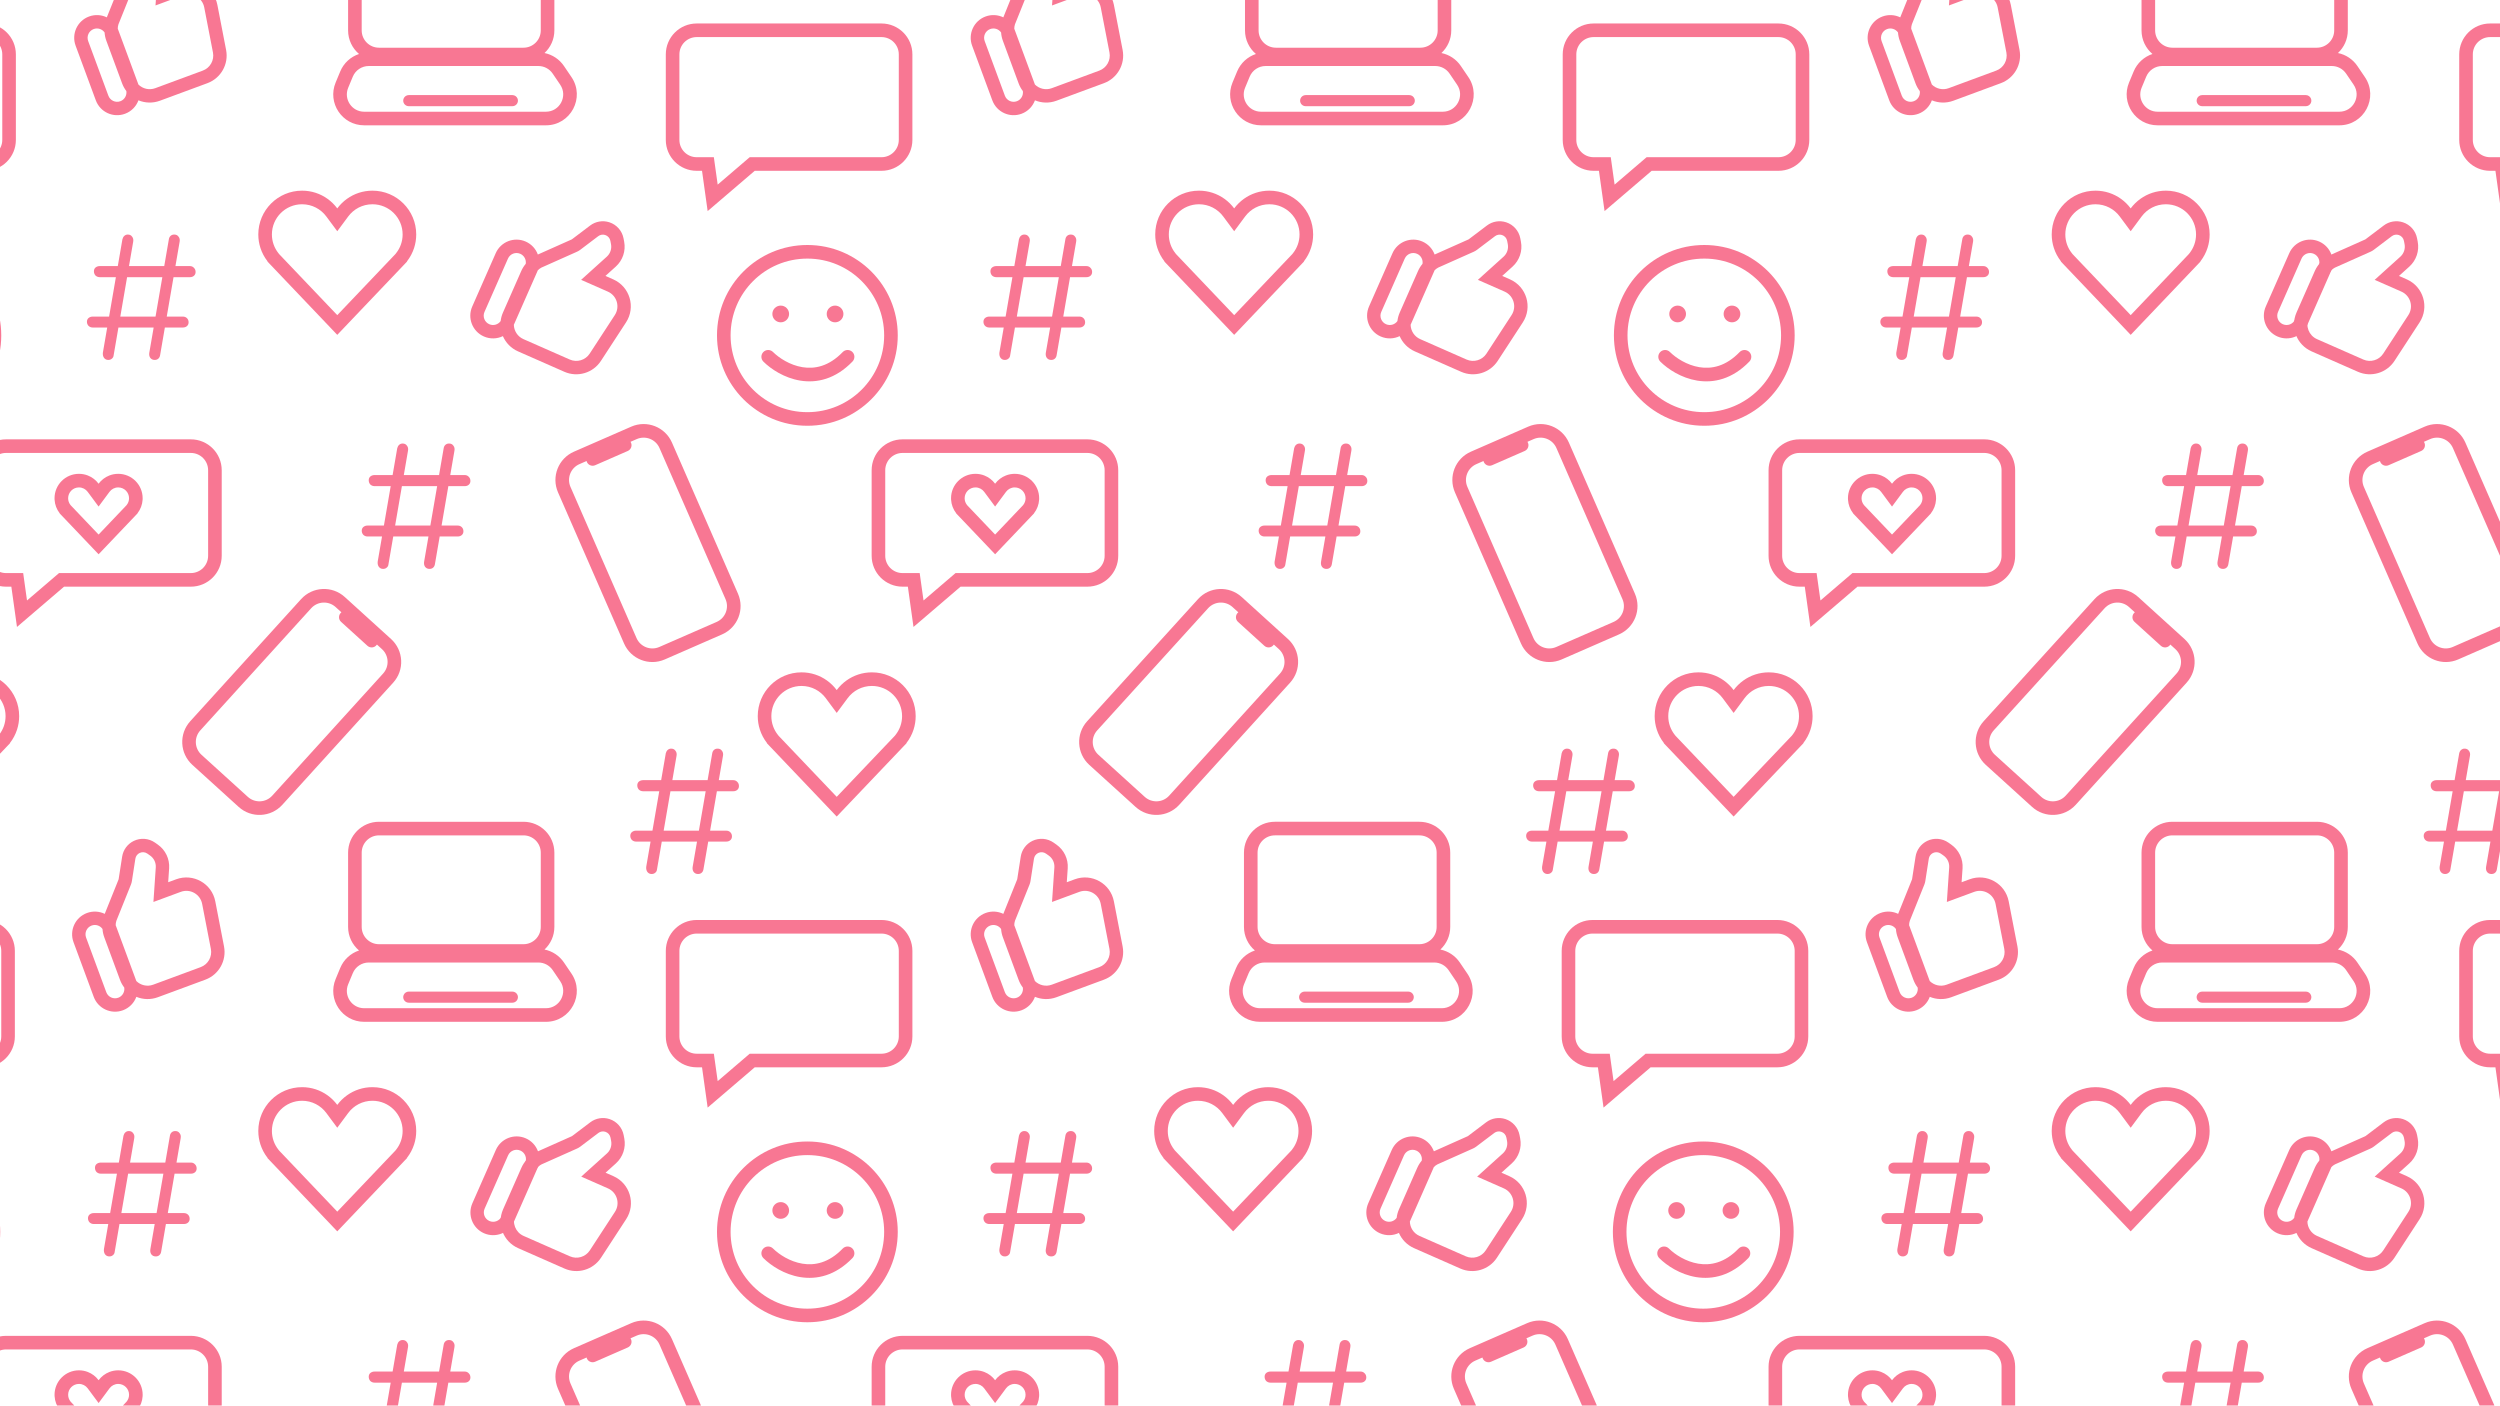 <svg width="1366" height="768" viewBox="0 0 1366 768" fill="none" xmlns="http://www.w3.org/2000/svg">
<path fill-rule="evenodd" clip-rule="evenodd" d="M68.744 276.463L68.797 276.409C68.855 276.351 68.912 276.292 68.967 276.232L69.018 276.176L69.097 276.093L69.254 275.893C70.045 274.887 70.513 273.63 70.513 272.244C70.513 268.977 67.864 266.328 64.597 266.328C62.654 266.328 60.928 267.258 59.838 268.729L53.87 276.78L47.901 268.729C46.811 267.258 45.086 266.328 43.142 266.328C39.875 266.328 37.227 268.977 37.227 272.244C37.227 273.63 37.694 274.887 38.486 275.893L38.628 276.075L38.678 276.127L38.746 276.202C38.818 276.283 38.893 276.361 38.97 276.438L39.042 276.509L53.871 292.084L68.744 276.463ZM53.871 302.858L33.731 281.705C33.558 281.534 33.391 281.358 33.228 281.177L32.569 280.486H32.645C32.635 280.472 32.624 280.458 32.613 280.444C32.598 280.426 32.584 280.407 32.569 280.388C30.986 278.335 29.986 275.808 29.821 273.056C29.805 272.787 29.797 272.516 29.797 272.244C29.797 264.873 35.772 258.898 43.142 258.898C44.842 258.898 46.468 259.216 47.964 259.796C50.335 260.715 52.379 262.293 53.87 264.304C55.361 262.293 57.404 260.715 59.776 259.796C61.271 259.216 62.897 258.898 64.597 258.898C71.968 258.898 77.942 264.873 77.942 272.244C77.942 272.516 77.934 272.787 77.918 273.056C77.753 275.806 76.755 278.332 75.173 280.384C75.158 280.404 75.143 280.423 75.128 280.443C75.117 280.457 75.105 280.471 75.094 280.486H75.173L74.451 281.244C74.328 281.379 74.201 281.512 74.072 281.642L53.871 302.858Z" fill="#F87793"/>
<path fill-rule="evenodd" clip-rule="evenodd" d="M12.665 313.128L14.757 328.099L32.252 313.128H104.262C109.484 313.128 113.718 308.894 113.718 303.672V256.943C113.718 251.721 109.484 247.487 104.262 247.487H3.296C-1.927 247.487 -6.16 251.721 -6.16 256.943V303.672C-6.16 308.894 -1.927 313.128 3.296 313.128H12.665ZM9.277 342.567L6.201 320.557H3.296C-6.03 320.557 -13.59 312.997 -13.59 303.672V256.943C-13.59 247.617 -6.03 240.058 3.296 240.058H104.262C113.587 240.058 121.147 247.617 121.147 256.943V303.672C121.147 312.997 113.587 320.557 104.262 320.557H34.996L9.277 342.567Z" fill="#F87793"/>
<path fill-rule="evenodd" clip-rule="evenodd" d="M-1.867 403.031L-1.8 402.963C-1.598 402.762 -1.401 402.555 -1.21 402.344L-1.146 402.273L-0.907 402.022L-0.474 401.471C1.732 398.667 3.043 395.142 3.043 391.291C3.043 382.185 -4.338 374.804 -13.444 374.804C-18.871 374.804 -23.686 377.418 -26.702 381.488L-32.672 389.541L-38.641 381.488C-41.657 377.418 -46.472 374.804 -51.899 374.804C-61.005 374.804 -68.386 382.185 -68.386 391.291C-68.386 395.142 -67.075 398.667 -64.869 401.471L-64.416 402.047L-64.122 402.356L-64.072 402.412C-63.92 402.577 -63.766 402.739 -63.608 402.899L-63.555 402.952L-32.674 435.386L-1.867 403.031ZM-32.674 446.161L-68.884 408.13C-69.113 407.899 -69.336 407.665 -69.555 407.425L-70.851 406.064H-70.71C-70.73 406.039 -70.75 406.013 -70.77 405.987C-70.797 405.953 -70.824 405.918 -70.851 405.883C-72.512 403.728 -73.815 401.282 -74.668 398.634C-75.414 396.321 -75.816 393.853 -75.816 391.291C-75.816 378.082 -65.108 367.374 -51.899 367.374C-46.72 367.374 -41.925 369.02 -38.01 371.817C-35.968 373.276 -34.165 375.048 -32.672 377.063C-31.178 375.048 -29.375 373.276 -27.333 371.817C-23.418 369.02 -18.623 367.374 -13.444 367.374C-0.235 367.374 10.473 378.082 10.473 391.291C10.473 393.853 10.07 396.321 9.325 398.634C8.471 401.284 7.167 403.732 5.503 405.888C5.477 405.922 5.451 405.956 5.425 405.99C5.406 406.015 5.386 406.039 5.366 406.064H5.503L4.301 407.327C4.024 407.633 3.74 407.932 3.448 408.223L-32.674 446.161Z" fill="#F87793"/>
<path fill-rule="evenodd" clip-rule="evenodd" d="M67.878 -21.787L65.979 -9.56C65.962 -9.45 65.933 -9.342 65.891 -9.238L58.362 9.483C55.431 8.066 51.95 7.798 48.656 9.015C42.225 11.392 38.938 18.533 41.315 24.964L52.354 54.828C54.731 61.26 61.871 64.546 68.302 62.169C71.846 60.859 74.435 58.102 75.648 54.815C79.259 56.31 83.421 56.501 87.376 55.039L113.326 45.448C120.717 42.716 125.043 35.033 123.545 27.296L118.768 2.627C116.881 -7.12 106.704 -12.849 97.392 -9.408L93.034 -7.797L93.552 -15.399C93.899 -20.501 91.558 -25.414 87.377 -28.358L85.862 -29.425C82.436 -31.838 77.968 -32.196 74.201 -30.359C70.817 -28.709 68.455 -25.507 67.878 -21.787ZM57.143 17.739C57.242 19.258 57.56 20.782 58.109 22.267L66.705 45.525C67.283 47.087 68.077 48.507 69.042 49.762C69.399 52.105 68.076 54.455 65.766 55.309C63.124 56.285 60.191 54.935 59.214 52.293L48.176 22.428C47.199 19.786 48.549 16.852 51.191 15.876C53.416 15.054 55.847 15.881 57.143 17.739ZM75.634 46.197C77.983 48.51 81.544 49.397 84.841 48.179L110.79 38.587C114.822 37.097 117.181 32.907 116.364 28.687L111.587 4.017C110.558 -1.299 105.007 -4.424 99.928 -2.547L84.97 2.981L86.255 -15.895C86.428 -18.448 85.257 -20.905 83.166 -22.378L81.651 -23.445C80.404 -24.323 78.778 -24.454 77.407 -23.785C76.175 -23.184 75.315 -22.019 75.105 -20.665L73.207 -8.438C73.104 -7.777 72.926 -7.13 72.677 -6.509L64.723 13.267C64.449 14.113 64.332 14.936 64.349 15.72C64.44 15.928 64.525 16.14 64.604 16.356L75.634 46.197Z" fill="#F87793"/>
<path d="M59.156 196.669C58.176 196.669 57.392 196.277 56.804 195.494C56.282 194.711 56.086 193.765 56.216 192.656L66.896 130.703C67.092 129.92 67.451 129.3 67.974 128.843C68.496 128.387 69.117 128.158 69.835 128.158C70.881 128.158 71.664 128.55 72.187 129.333C72.775 130.05 72.971 130.964 72.775 132.073L62.095 194.124C62.03 194.907 61.703 195.527 61.115 195.983C60.593 196.44 59.94 196.669 59.156 196.669ZM54.551 151.452C53.636 151.452 52.852 151.158 52.199 150.571C51.611 149.918 51.317 149.135 51.317 148.222C51.317 147.374 51.611 146.689 52.199 146.167C52.852 145.645 53.636 145.384 54.551 145.384H103.736C104.651 145.384 105.402 145.71 105.99 146.362C106.578 146.95 106.872 147.7 106.872 148.613C106.872 149.462 106.578 150.147 105.99 150.669C105.402 151.191 104.651 151.452 103.736 151.452H54.551ZM84.532 196.669C83.487 196.669 82.671 196.277 82.083 195.494C81.56 194.711 81.397 193.765 81.593 192.656L92.273 130.703C92.403 129.92 92.73 129.3 93.253 128.843C93.775 128.387 94.428 128.158 95.212 128.158C96.257 128.158 97.041 128.55 97.564 129.333C98.151 130.05 98.347 130.964 98.151 132.073L87.472 194.124C87.341 194.907 87.014 195.527 86.492 195.983C85.969 196.44 85.316 196.669 84.532 196.669ZM50.631 178.954C49.782 178.954 49.031 178.66 48.378 178.073C47.79 177.42 47.496 176.67 47.496 175.822C47.496 174.974 47.79 174.289 48.378 173.767C49.031 173.245 49.782 172.984 50.631 172.984H99.915C100.83 172.984 101.581 173.277 102.169 173.864C102.757 174.452 103.051 175.202 103.051 176.115C103.051 176.964 102.757 177.649 102.169 178.171C101.581 178.693 100.83 178.954 99.915 178.954H50.631Z" fill="#F87793"/>
<path fill-rule="evenodd" clip-rule="evenodd" d="M-48.701 225.208C-25.53 225.208 -6.746 206.424 -6.746 183.253C-6.746 160.082 -25.53 141.298 -48.701 141.298C-71.873 141.298 -90.656 160.082 -90.656 183.253C-90.656 206.424 -71.873 225.208 -48.701 225.208ZM-48.701 232.637C-21.427 232.637 0.683 210.527 0.683 183.253C0.683 155.978 -21.427 133.868 -48.701 133.868C-75.976 133.868 -98.086 155.978 -98.086 183.253C-98.086 210.527 -75.976 232.637 -48.701 232.637Z" fill="#F87793"/>
<path fill-rule="evenodd" clip-rule="evenodd" d="M-99.808 85.901L-97.716 100.872L-80.221 85.901H-8.211C-2.989 85.901 1.245 81.668 1.245 76.445V29.716C1.245 24.494 -2.989 20.261 -8.211 20.261H-109.177C-114.399 20.261 -118.633 24.494 -118.633 29.716V76.445C-118.633 81.668 -114.399 85.901 -109.177 85.901H-99.808ZM-103.196 115.34L-106.272 93.331H-109.177C-118.503 93.331 -126.062 85.771 -126.062 76.445V29.716C-126.062 20.391 -118.503 12.831 -109.177 12.831H-8.211C1.115 12.831 8.675 20.391 8.675 29.716V76.445C8.675 85.771 1.115 93.331 -8.211 93.331H-77.476L-103.196 115.34Z" fill="#F87793"/>
<path fill-rule="evenodd" clip-rule="evenodd" d="M558.599 276.463L558.653 276.409C558.711 276.351 558.767 276.292 558.822 276.232L558.873 276.176L558.952 276.093L559.109 275.893C559.901 274.887 560.368 273.63 560.368 272.244C560.368 268.977 557.72 266.328 554.453 266.328C552.509 266.328 550.784 267.258 549.694 268.729L543.725 276.78L537.757 268.729C536.666 267.258 534.941 266.328 532.998 266.328C529.73 266.328 527.082 268.977 527.082 272.244C527.082 273.63 527.55 274.887 528.341 275.893L528.484 276.075L528.534 276.127L528.601 276.202C528.674 276.283 528.749 276.361 528.826 276.438L528.897 276.509L543.727 292.084L558.599 276.463ZM543.727 302.858L523.586 281.705C523.414 281.534 523.246 281.358 523.083 281.177L522.425 280.486H522.501C522.49 280.472 522.479 280.458 522.468 280.444C522.454 280.426 522.439 280.407 522.425 280.388C520.841 278.335 519.842 275.808 519.677 273.056C519.661 272.787 519.652 272.516 519.652 272.244C519.652 264.873 525.627 258.898 532.998 258.898C534.698 258.898 536.324 259.216 537.819 259.796C540.191 260.715 542.234 262.293 543.725 264.304C545.216 262.293 547.26 260.715 549.631 259.796C551.127 259.216 552.753 258.898 554.453 258.898C561.823 258.898 567.798 264.873 567.798 272.244C567.798 272.516 567.79 272.787 567.774 273.056C567.609 275.806 566.61 278.332 565.028 280.384C565.013 280.404 564.998 280.423 564.983 280.443C564.972 280.457 564.961 280.471 564.95 280.486H565.028L564.307 281.244C564.183 281.379 564.057 281.512 563.928 281.642L543.727 302.858Z" fill="#F87793"/>
<path fill-rule="evenodd" clip-rule="evenodd" d="M502.52 313.128L504.612 328.099L522.107 313.128H594.117C599.34 313.128 603.573 308.894 603.573 303.672V256.943C603.573 251.721 599.34 247.487 594.117 247.487H493.151C487.929 247.487 483.695 251.721 483.695 256.943V303.672C483.695 308.894 487.929 313.128 493.151 313.128H502.52ZM499.132 342.567L496.057 320.557H493.151C483.825 320.557 476.266 312.997 476.266 303.672V256.943C476.266 247.617 483.825 240.058 493.151 240.058H594.117C603.443 240.058 611.003 247.617 611.003 256.943V303.672C611.003 312.997 603.443 320.557 594.117 320.557H524.852L499.132 342.567Z" fill="#F87793"/>
<path fill-rule="evenodd" clip-rule="evenodd" d="M215.086 139.836L215.153 139.769C215.355 139.568 215.552 139.361 215.743 139.15L215.807 139.079L216.046 138.828L216.479 138.277C218.685 135.472 219.996 131.948 219.996 128.097C219.996 118.991 212.615 111.609 203.509 111.609C198.082 111.609 193.267 114.223 190.251 118.293L184.282 126.347L178.312 118.293C175.296 114.223 170.481 111.609 165.054 111.609C155.948 111.609 148.567 118.991 148.567 128.097C148.567 131.948 149.878 135.472 152.084 138.277L152.537 138.853L152.831 139.162L152.881 139.217C153.033 139.383 153.187 139.545 153.345 139.704L153.398 139.758L184.279 172.192L215.086 139.836ZM184.279 182.967L148.069 144.936C147.841 144.705 147.617 144.47 147.398 144.231L146.102 142.87H146.243C146.223 142.844 146.203 142.819 146.183 142.793C146.156 142.758 146.129 142.724 146.102 142.689C144.441 140.534 143.138 138.088 142.285 135.44C141.539 133.126 141.137 130.658 141.137 128.097C141.137 114.887 151.845 104.179 165.054 104.179C170.233 104.179 175.028 105.825 178.943 108.623C180.985 110.082 182.788 111.854 184.282 113.869C185.775 111.854 187.578 110.082 189.62 108.623C193.535 105.825 198.33 104.179 203.509 104.179C216.718 104.179 227.426 114.887 227.426 128.097C227.426 130.658 227.024 133.126 226.278 135.44C225.424 138.09 224.12 140.538 222.457 142.694C222.431 142.728 222.404 142.762 222.378 142.795C222.359 142.82 222.339 142.845 222.32 142.87H222.457L221.254 144.133C220.977 144.439 220.693 144.738 220.401 145.029L184.279 182.967Z" fill="#F87793"/>
<path fill-rule="evenodd" clip-rule="evenodd" d="M487.984 403.03L488.052 402.963C488.254 402.761 488.45 402.555 488.642 402.343L488.706 402.273L488.945 402.022L489.378 401.471C491.583 398.666 492.895 395.142 492.895 391.291C492.895 382.185 485.513 374.803 476.407 374.803C470.98 374.803 466.166 377.417 463.149 381.487L457.18 389.541L451.211 381.487C448.194 377.417 443.38 374.803 437.953 374.803C428.847 374.803 421.465 382.185 421.465 391.291C421.465 395.142 422.776 398.666 424.982 401.471L425.435 402.047L425.729 402.356L425.78 402.411C425.931 402.577 426.086 402.739 426.244 402.898L426.296 402.951L457.178 435.386L487.984 403.03ZM457.178 446.161L420.967 408.129C420.739 407.899 420.515 407.664 420.296 407.425L419.001 406.064H419.142C419.122 406.038 419.102 406.013 419.082 405.987C419.055 405.952 419.028 405.917 419.001 405.883C417.339 403.728 416.037 401.282 415.184 398.634C414.438 396.32 414.035 393.852 414.035 391.291C414.035 378.081 424.743 367.373 437.953 367.373C443.132 367.373 447.926 369.019 451.841 371.817C453.883 373.276 455.686 375.048 457.18 377.063C458.674 375.048 460.477 373.276 462.519 371.817C466.434 369.019 471.228 367.373 476.407 367.373C489.617 367.373 500.325 378.081 500.325 391.291C500.325 393.852 499.922 396.32 499.176 398.634C498.322 401.284 497.019 403.732 495.355 405.888C495.329 405.922 495.303 405.955 495.277 405.989C495.257 406.014 495.238 406.039 495.218 406.064H495.355L494.153 407.327C493.876 407.633 493.591 407.932 493.299 408.223L457.178 446.161Z" fill="#F87793"/>
<path fill-rule="evenodd" clip-rule="evenodd" d="M557.735 -21.784L555.837 -9.557C555.82 -9.446 555.79 -9.339 555.749 -9.235L548.219 9.487C545.287 8.067 541.803 7.797 538.506 9.016C532.075 11.393 528.788 18.533 531.165 24.965L542.203 54.829C544.58 61.26 551.721 64.547 558.152 62.17C561.696 60.86 564.285 58.103 565.498 54.815C569.111 56.313 573.276 56.505 577.234 55.042L603.183 45.451C610.575 42.719 614.9 35.036 613.402 27.299L608.626 2.63C606.738 -7.117 596.562 -12.846 587.25 -9.404L582.892 -7.794L583.41 -15.395C583.757 -20.497 581.416 -25.411 577.234 -28.355L575.72 -29.422C572.293 -31.835 567.825 -32.193 564.059 -30.356C560.675 -28.706 558.313 -25.504 557.735 -21.784ZM547.001 17.752C547.102 19.267 547.419 20.788 547.966 22.27L556.563 45.528C557.138 47.086 557.93 48.501 558.891 49.753C559.252 52.099 557.929 54.454 555.616 55.309C552.974 56.286 550.04 54.936 549.064 52.293L538.025 22.429C537.049 19.787 538.399 16.853 541.041 15.876C543.271 15.053 545.707 15.885 547.001 17.752ZM565.481 46.19C567.83 48.511 571.396 49.402 574.698 48.182L600.648 38.591C604.679 37.1 607.039 32.91 606.222 28.69L601.445 4.02C600.416 -1.296 594.865 -4.421 589.785 -2.544L574.827 2.985L576.112 -15.892C576.286 -18.445 575.115 -20.902 573.023 -22.375L571.509 -23.442C570.261 -24.32 568.635 -24.451 567.264 -23.782C566.033 -23.181 565.173 -22.016 564.963 -20.662L563.064 -8.435C562.962 -7.774 562.784 -7.127 562.534 -6.506L554.581 13.27C554.305 14.122 554.188 14.951 554.207 15.74C554.295 15.942 554.377 16.148 554.454 16.357L565.481 46.19Z" fill="#F87793"/>
<path d="M209.316 310.851C208.336 310.851 207.552 310.46 206.964 309.677C206.442 308.894 206.246 307.948 206.376 306.838L217.056 244.885C217.252 244.103 217.611 243.483 218.134 243.026C218.657 242.569 219.277 242.341 219.996 242.341C221.041 242.341 221.825 242.732 222.347 243.515C222.935 244.233 223.131 245.146 222.935 246.256L212.255 308.307C212.19 309.089 211.863 309.709 211.275 310.166C210.753 310.623 210.1 310.851 209.316 310.851ZM204.711 265.634C203.796 265.634 203.012 265.341 202.359 264.753C201.771 264.101 201.477 263.318 201.477 262.405C201.477 261.556 201.771 260.871 202.359 260.349C203.012 259.827 203.796 259.566 204.711 259.566H253.897C254.811 259.566 255.562 259.893 256.15 260.545C256.738 261.132 257.032 261.883 257.032 262.796C257.032 263.644 256.738 264.329 256.15 264.851C255.562 265.373 254.811 265.634 253.897 265.634H204.711ZM234.693 310.851C233.647 310.851 232.831 310.46 232.243 309.677C231.72 308.894 231.557 307.948 231.753 306.838L242.433 244.885C242.564 244.103 242.89 243.483 243.413 243.026C243.935 242.569 244.588 242.341 245.372 242.341C246.417 242.341 247.201 242.732 247.724 243.515C248.312 244.233 248.508 245.146 248.312 246.256L237.632 308.307C237.501 309.089 237.175 309.709 236.652 310.166C236.13 310.623 235.476 310.851 234.693 310.851ZM200.792 293.136C199.942 293.136 199.191 292.843 198.538 292.256C197.95 291.603 197.656 290.853 197.656 290.004C197.656 289.156 197.95 288.471 198.538 287.949C199.191 287.427 199.942 287.166 200.792 287.166H250.075C250.99 287.166 251.741 287.46 252.329 288.047C252.917 288.634 253.211 289.385 253.211 290.298C253.211 291.146 252.917 291.831 252.329 292.353C251.741 292.875 250.99 293.136 250.075 293.136H200.792Z" fill="#F87793"/>
<path d="M549.015 196.669C548.035 196.669 547.251 196.277 546.664 195.494C546.141 194.711 545.945 193.765 546.076 192.656L556.755 130.703C556.951 129.92 557.311 129.3 557.833 128.843C558.356 128.387 558.976 128.158 559.695 128.158C560.74 128.158 561.524 128.55 562.046 129.333C562.634 130.05 562.83 130.964 562.634 132.073L551.954 194.124C551.889 194.907 551.563 195.527 550.975 195.983C550.452 196.44 549.799 196.669 549.015 196.669ZM544.41 151.452C543.496 151.452 542.712 151.158 542.058 150.571C541.471 149.918 541.177 149.135 541.177 148.222C541.177 147.374 541.471 146.689 542.058 146.167C542.712 145.645 543.496 145.384 544.41 145.384H593.596C594.51 145.384 595.261 145.71 595.849 146.362C596.437 146.95 596.731 147.7 596.731 148.613C596.731 149.462 596.437 150.147 595.849 150.669C595.261 151.191 594.51 151.452 593.596 151.452H544.41ZM574.392 196.669C573.347 196.669 572.53 196.277 571.942 195.494C571.42 194.711 571.256 193.765 571.452 192.656L582.132 130.703C582.263 129.92 582.589 129.3 583.112 128.843C583.634 128.387 584.288 128.158 585.072 128.158C586.117 128.158 586.9 128.55 587.423 129.333C588.011 130.05 588.207 130.964 588.011 132.073L577.331 194.124C577.201 194.907 576.874 195.527 576.351 195.983C575.829 196.44 575.176 196.669 574.392 196.669ZM540.491 178.954C539.642 178.954 538.89 178.66 538.237 178.073C537.649 177.42 537.355 176.67 537.355 175.822C537.355 174.974 537.649 174.289 538.237 173.767C538.89 173.245 539.642 172.984 540.491 172.984H589.775C590.689 172.984 591.44 173.277 592.028 173.864C592.616 174.452 592.91 175.202 592.91 176.115C592.91 176.964 592.616 177.649 592.028 178.171C591.44 178.693 590.689 178.954 589.775 178.954H540.491Z" fill="#F87793"/>
<path fill-rule="evenodd" clip-rule="evenodd" d="M441.15 225.207C464.321 225.207 483.105 206.423 483.105 183.252C483.105 160.081 464.321 141.297 441.15 141.297C417.979 141.297 399.195 160.081 399.195 183.252C399.195 206.423 417.979 225.207 441.15 225.207ZM441.15 232.637C468.424 232.637 490.535 210.527 490.535 183.252C490.535 155.978 468.424 133.868 441.15 133.868C413.876 133.868 391.766 155.978 391.766 183.252C391.766 210.527 413.876 232.637 441.15 232.637Z" fill="#F87793"/>
<path fill-rule="evenodd" clip-rule="evenodd" d="M465.708 192.282C467.184 193.707 467.226 196.059 465.801 197.535C456.453 207.223 446.222 209.434 437.244 207.959C428.508 206.524 421.232 201.663 417.124 197.595C415.667 196.151 415.655 193.799 417.099 192.342C418.542 190.884 420.894 190.872 422.352 192.316C425.641 195.573 431.578 199.5 438.448 200.628C445.076 201.717 452.842 200.266 460.455 192.376C461.88 190.9 464.231 190.858 465.708 192.282Z" fill="#F87793"/>
<path d="M431.154 171.549C431.154 174.071 429.109 176.116 426.587 176.116C424.064 176.116 422.02 174.071 422.02 171.549C422.02 169.026 424.064 166.981 426.587 166.981C429.109 166.981 431.154 169.026 431.154 171.549Z" fill="#F87793"/>
<path d="M460.85 171.549C460.85 174.071 458.805 176.116 456.282 176.116C453.76 176.116 451.715 174.071 451.715 171.549C451.715 169.026 453.76 166.981 456.282 166.981C458.805 166.981 460.85 169.026 460.85 171.549Z" fill="#F87793"/>
<path fill-rule="evenodd" clip-rule="evenodd" d="M286.023 -33.405H207.085C201.862 -33.405 197.629 -29.172 197.629 -23.95V16.609C197.629 21.831 201.862 26.065 207.085 26.065H286.023C291.245 26.065 295.478 21.831 295.478 16.609V-23.95C295.478 -29.172 291.245 -33.405 286.023 -33.405ZM207.085 -40.835C197.759 -40.835 190.199 -33.275 190.199 -23.95V16.609C190.199 21.776 192.52 26.4 196.175 29.497C191.611 31.015 187.816 34.446 185.906 39.046L183.387 45.112C178.769 56.232 186.94 68.473 198.981 68.473H298.272C311.817 68.473 319.849 53.325 312.248 42.113L308.136 36.047C305.634 32.356 301.805 29.844 297.521 28.974C300.835 25.891 302.908 21.492 302.908 16.609V-23.95C302.908 -33.275 295.348 -40.835 286.023 -40.835H207.085ZM294.16 36.066H201.5C197.679 36.066 194.233 38.366 192.767 41.895L190.248 47.961C187.662 54.188 192.238 61.044 198.981 61.044H298.272C305.857 61.044 310.355 52.561 306.099 46.282L301.987 40.216C300.227 37.621 297.295 36.066 294.16 36.066ZM223.353 51.956C222.112 51.956 220.995 52.712 220.534 53.865C219.736 55.859 221.205 58.029 223.353 58.029H279.968C282.117 58.029 283.585 55.859 282.788 53.865C282.327 52.712 281.21 51.956 279.968 51.956H223.353Z" fill="#F87793"/>
<path fill-rule="evenodd" clip-rule="evenodd" d="M390.047 85.9L392.14 100.872L409.635 85.9H481.645C486.867 85.9 491.1 81.667 491.1 76.445V29.716C491.1 24.494 486.867 20.26 481.645 20.26H380.678C375.456 20.26 371.223 24.494 371.223 29.716V76.445C371.223 81.667 375.456 85.9 380.678 85.9H390.047ZM386.66 115.34L383.584 93.33H380.678C371.353 93.33 363.793 85.77 363.793 76.445V29.716C363.793 20.39 371.353 12.831 380.678 12.831H481.645C490.97 12.831 498.53 20.39 498.53 29.716V76.445C498.53 85.77 490.97 93.33 481.645 93.33H412.38L386.66 115.34Z" fill="#F87793"/>
<path fill-rule="evenodd" clip-rule="evenodd" d="M344.518 241.402L347.898 239.925C352.684 237.834 358.258 240.018 360.349 244.803L396.433 327.382C398.524 332.168 396.34 337.742 391.555 339.833L360.245 353.515C355.459 355.606 349.885 353.422 347.794 348.636L311.71 266.057C309.619 261.272 311.803 255.697 316.588 253.606L320.49 251.901C320.495 251.921 320.5 251.941 320.506 251.961C321.054 253.98 323.267 255.04 325.184 254.203L343.019 246.41C344.935 245.572 345.66 243.227 344.551 241.454C344.54 241.436 344.529 241.419 344.518 241.402ZM304.902 269.032C301.168 260.486 305.068 250.532 313.613 246.798L344.923 233.117C353.469 229.383 363.423 233.283 367.157 241.828L403.241 324.408C406.975 332.953 403.075 342.907 394.529 346.641L363.22 360.323C354.674 364.057 344.72 360.156 340.986 351.611L304.902 269.032Z" fill="#F87793"/>
<path fill-rule="evenodd" clip-rule="evenodd" d="M205.956 352.187L208.686 354.665C212.553 358.175 212.842 364.156 209.331 368.022L148.758 434.747C145.248 438.614 139.267 438.903 135.401 435.393L110.102 412.426C106.235 408.916 105.946 402.936 109.457 399.069L170.03 332.344C173.54 328.477 179.521 328.188 183.387 331.699L186.542 334.562C186.526 334.575 186.51 334.587 186.494 334.6C184.877 335.926 184.815 338.38 186.363 339.786L200.774 352.868C202.323 354.274 204.759 353.976 205.923 352.238C205.934 352.221 205.945 352.204 205.956 352.187ZM164.529 327.35C170.798 320.446 181.476 319.93 188.381 326.198L213.68 349.164C220.585 355.433 221.101 366.111 214.832 373.016L154.259 439.741C147.991 446.646 137.312 447.162 130.407 440.894L105.108 417.927C98.203 411.659 97.687 400.98 103.956 394.075L164.529 327.35Z" fill="#F87793"/>
<path fill-rule="evenodd" clip-rule="evenodd" d="M68.752 766.311L68.805 766.257C68.863 766.199 68.919 766.139 68.975 766.079L69.026 766.023L69.105 765.94L69.261 765.741C70.053 764.734 70.521 763.477 70.521 762.091C70.521 758.824 67.872 756.175 64.605 756.175C62.661 756.175 60.936 757.105 59.846 758.576L53.877 766.627L47.909 758.576C46.819 757.105 45.094 756.175 43.15 756.175C39.883 756.175 37.234 758.824 37.234 762.091C37.234 763.477 37.702 764.734 38.494 765.741L38.636 765.922L38.686 765.974L38.754 766.049C38.826 766.13 38.901 766.208 38.978 766.285L39.05 766.356L53.879 781.931L68.752 766.311ZM53.879 792.706L33.739 771.552C33.566 771.381 33.398 771.205 33.236 771.024L32.577 770.333H32.653C32.642 770.319 32.632 770.305 32.621 770.291C32.606 770.273 32.592 770.254 32.577 770.235C30.993 768.182 29.994 765.655 29.829 762.903C29.813 762.634 29.805 762.364 29.805 762.091C29.805 754.72 35.78 748.746 43.15 748.746C44.85 748.746 46.476 749.064 47.971 749.643C50.343 750.562 52.386 752.14 53.877 754.151C55.369 752.14 57.412 750.562 59.784 749.643C61.279 749.064 62.905 748.746 64.605 748.746C71.975 748.746 77.95 754.72 77.95 762.091C77.95 762.364 77.942 762.634 77.926 762.903C77.761 765.653 76.763 768.179 75.181 770.231C75.166 770.251 75.151 770.27 75.135 770.29C75.124 770.304 75.113 770.318 75.102 770.333H75.181L74.459 771.091C74.335 771.226 74.209 771.359 74.08 771.489L53.879 792.706Z" fill="#F87793"/>
<path fill-rule="evenodd" clip-rule="evenodd" d="M558.599 766.31L558.653 766.257C558.711 766.198 558.767 766.139 558.822 766.079L558.873 766.023L558.952 765.94L559.109 765.741C559.901 764.734 560.368 763.477 560.368 762.091C560.368 758.824 557.72 756.175 554.453 756.175C552.509 756.175 550.784 757.105 549.694 758.576L543.725 766.627L537.757 758.576C536.666 757.105 534.941 756.175 532.998 756.175C529.73 756.175 527.082 758.824 527.082 762.091C527.082 763.477 527.55 764.734 528.341 765.741L528.484 765.922L528.534 765.974L528.601 766.049C528.674 766.13 528.749 766.208 528.826 766.285L528.897 766.356L543.727 781.931L558.599 766.31ZM543.727 792.706L523.586 771.552C523.414 771.381 523.246 771.205 523.083 771.024L522.425 770.333H522.501C522.49 770.319 522.479 770.305 522.468 770.291C522.454 770.273 522.439 770.254 522.425 770.235C520.841 768.182 519.842 765.655 519.677 762.903C519.661 762.634 519.652 762.364 519.652 762.091C519.652 754.72 525.627 748.746 532.998 748.746C534.698 748.746 536.324 749.064 537.819 749.643C540.191 750.562 542.234 752.14 543.725 754.151C545.216 752.14 547.26 750.562 549.631 749.643C551.127 749.064 552.753 748.746 554.453 748.746C561.823 748.746 567.798 754.72 567.798 762.091C567.798 762.364 567.79 762.634 567.774 762.903C567.609 765.653 566.61 768.179 565.028 770.231C565.013 770.251 564.998 770.27 564.983 770.29C564.972 770.304 564.961 770.318 564.95 770.333H565.028L564.307 771.091C564.183 771.226 564.057 771.359 563.928 771.489L543.727 792.706Z" fill="#F87793"/>
<path fill-rule="evenodd" clip-rule="evenodd" d="M12.671 802.976L14.763 817.947L32.257 802.976H104.266C109.488 802.976 113.722 798.742 113.722 793.52V746.791C113.722 741.569 109.488 737.335 104.266 737.335H3.299C-1.923 737.335 -6.156 741.569 -6.156 746.791V793.52C-6.156 798.742 -1.923 802.976 3.299 802.976H12.671ZM9.283 832.415L6.207 810.405H3.299C-6.026 810.405 -13.586 802.846 -13.586 793.52V746.791C-13.586 737.466 -6.026 729.906 3.299 729.906H104.266C113.591 729.906 121.151 737.466 121.151 746.791V793.52C121.151 802.846 113.591 810.405 104.266 810.405H35.002L9.283 832.415Z" fill="#F87793"/>
<path fill-rule="evenodd" clip-rule="evenodd" d="M502.52 802.976L504.612 817.947L522.108 802.976H594.117C599.34 802.976 603.573 798.742 603.573 793.52V746.791C603.573 741.569 599.34 737.335 594.117 737.335H493.151C487.929 737.335 483.695 741.569 483.695 746.791V793.52C483.695 798.742 487.929 802.976 493.151 802.976H502.52ZM499.132 832.415L496.057 810.405H493.151C483.825 810.405 476.266 802.845 476.266 793.52V746.791C476.266 737.466 483.825 729.906 493.151 729.906H594.117C603.443 729.906 611.003 737.466 611.003 746.791V793.52C611.003 802.845 603.443 810.405 594.117 810.405H524.853L499.132 832.415Z" fill="#F87793"/>
<path fill-rule="evenodd" clip-rule="evenodd" d="M215.086 629.684L215.153 629.616C215.355 629.415 215.552 629.208 215.743 628.997L215.807 628.926L216.046 628.675L216.479 628.124C218.685 625.32 219.996 621.795 219.996 617.944C219.996 608.838 212.615 601.456 203.509 601.456C198.082 601.456 193.267 604.071 190.251 608.14L184.282 616.194L178.312 608.14C175.296 604.071 170.481 601.456 165.054 601.456C155.948 601.456 148.567 608.838 148.567 617.944C148.567 621.795 149.878 625.319 152.084 628.124L152.537 628.7L152.831 629.009L152.881 629.064C153.033 629.23 153.187 629.392 153.345 629.552L153.398 629.605L184.279 662.039L215.086 629.684ZM184.279 672.814L148.069 634.783C147.841 634.552 147.617 634.317 147.398 634.078L146.102 632.717H146.243C146.223 632.692 146.203 632.666 146.183 632.64C146.156 632.605 146.129 632.571 146.102 632.536C144.441 630.381 143.138 627.935 142.285 625.287C141.539 622.973 141.137 620.506 141.137 617.944C141.137 604.735 151.845 594.026 165.054 594.026C170.233 594.026 175.028 595.672 178.943 598.47C180.985 599.929 182.788 601.701 184.282 603.716C185.775 601.701 187.578 599.929 189.62 598.47C193.535 595.672 198.33 594.026 203.509 594.026C216.718 594.026 227.426 604.735 227.426 617.944C227.426 620.506 227.024 622.973 226.278 625.287C225.424 627.937 224.12 630.385 222.457 632.541C222.431 632.575 222.404 632.609 222.378 632.642C222.359 632.667 222.339 632.692 222.32 632.717H222.457L221.254 633.98C220.977 634.286 220.693 634.585 220.401 634.876L184.279 672.814Z" fill="#F87793"/>
<path fill-rule="evenodd" clip-rule="evenodd" d="M293.656 638.351L280.821 667.489C278.058 673.763 270.731 676.61 264.456 673.846C258.181 671.082 255.335 663.755 258.099 657.481L270.933 628.343C273.697 622.068 281.024 619.222 287.299 621.986C293.573 624.749 296.419 632.076 293.656 638.351ZM284.35 628.679C281.773 627.544 278.762 628.713 277.627 631.291L264.793 660.429C263.657 663.007 264.826 666.017 267.404 667.152C269.982 668.288 272.992 667.119 274.128 664.541L286.962 635.403C288.098 632.825 286.928 629.815 284.35 628.679Z" fill="#F87793"/>
<path fill-rule="evenodd" clip-rule="evenodd" d="M292.683 629.641L312.379 620.858C312.481 620.812 312.577 620.755 312.666 620.688L322.533 613.221L326.947 619.053L317.08 626.52C316.547 626.924 315.969 627.265 315.358 627.537L295.891 636.219C294.802 636.797 293.963 637.554 293.355 638.414C292.627 639.152 292.019 640.032 291.576 641.037L281.581 663.729C279.627 668.166 281.639 673.346 286.075 675.299L311.394 686.451C315.327 688.184 319.937 686.813 322.284 683.212L336.006 662.161C338.963 657.625 337.147 651.519 332.191 649.336L317.593 642.906L331.643 630.234C333.542 628.52 334.41 625.94 333.931 623.427L333.584 621.607L340.769 620.237L341.116 622.057C342.073 627.081 340.339 632.24 336.541 635.665L330.883 640.768L335.139 642.643C344.225 646.645 347.554 657.839 342.133 666.155L328.411 687.206C324.108 693.807 315.657 696.321 308.445 693.145L283.127 681.993C274.995 678.411 271.306 668.914 274.888 660.781L284.883 638.089C285.608 636.443 286.584 634.967 287.749 633.697C288.989 632.097 290.58 630.758 292.461 629.759L292.683 629.641ZM333.584 621.607C333.299 620.108 332.22 618.884 330.77 618.411C329.468 617.986 328.039 618.226 326.947 619.053L322.533 613.221C325.535 610.949 329.459 610.29 333.038 611.458C337.022 612.757 339.984 616.121 340.769 620.237L333.584 621.607Z" fill="#F87793"/>
<path fill-rule="evenodd" clip-rule="evenodd" d="M66.74 468.065L64.841 480.293C64.824 480.403 64.795 480.511 64.753 480.614L57.224 499.334C54.292 497.916 50.81 497.647 47.514 498.865C41.083 501.242 37.796 508.382 40.173 514.813L51.212 544.678C53.589 551.109 60.729 554.396 67.16 552.019C70.704 550.709 73.293 547.953 74.505 544.666C78.118 546.162 82.281 546.354 86.238 544.892L112.188 535.3C119.579 532.568 123.904 524.885 122.406 517.149L117.63 492.479C115.743 482.732 105.566 477.003 96.254 480.445L91.896 482.056L92.414 474.454C92.761 469.352 90.42 464.438 86.239 461.494L84.724 460.427C81.297 458.015 76.83 457.657 73.063 459.494C69.679 461.144 67.317 464.345 66.74 468.065ZM56.005 507.595C56.105 509.112 56.422 510.635 56.971 512.119L65.567 535.377C66.144 536.938 66.937 538.355 67.9 539.609C68.258 541.953 66.935 544.304 64.624 545.158C61.982 546.135 59.048 544.785 58.072 542.142L47.034 512.278C46.057 509.636 47.407 506.702 50.05 505.725C52.276 504.902 54.71 505.732 56.005 507.595ZM74.491 536.045C76.84 538.362 80.403 539.251 83.703 538.031L109.652 528.44C113.684 526.95 116.043 522.759 115.226 518.539L110.449 493.869C109.42 488.553 103.869 485.428 98.79 487.305L83.832 492.834L85.117 473.957C85.29 471.405 84.119 468.947 82.028 467.474L80.513 466.407C79.266 465.529 77.639 465.399 76.269 466.068C75.037 466.668 74.177 467.833 73.967 469.187L72.069 481.415C71.966 482.076 71.788 482.723 71.539 483.343L63.585 503.119C63.31 503.968 63.194 504.793 63.211 505.579C63.3 505.784 63.384 505.993 63.462 506.206L74.491 536.045Z" fill="#F87793"/>
<path fill-rule="evenodd" clip-rule="evenodd" d="M557.734 468.064L555.835 480.292C555.818 480.402 555.788 480.51 555.747 480.613L548.218 499.334C545.286 497.915 541.802 497.645 538.506 498.864C532.075 501.241 528.788 508.381 531.165 514.812L542.203 544.677C544.58 551.108 551.721 554.394 558.152 552.017C561.696 550.708 564.285 547.951 565.497 544.664C569.11 546.161 573.275 546.353 577.232 544.89L603.181 535.299C610.573 532.567 614.898 524.884 613.4 517.148L608.624 492.478C606.736 482.731 596.56 477.002 587.248 480.444L582.89 482.055L583.408 474.453C583.755 469.351 581.414 464.437 577.232 461.493L575.718 460.426C572.291 458.013 567.823 457.656 564.057 459.492C560.673 461.142 558.311 464.344 557.734 468.064ZM546.999 507.597C547.099 509.113 547.416 510.635 547.964 512.118L556.561 535.376C557.137 536.935 557.929 538.352 558.891 539.604C559.251 541.949 557.928 544.303 555.616 545.157C552.974 546.134 550.04 544.783 549.064 542.141L538.026 512.277C537.049 509.635 538.399 506.701 541.041 505.724C543.269 504.901 545.705 505.732 546.999 507.597ZM565.482 536.041C567.831 538.36 571.396 539.25 574.696 538.03L600.646 528.439C604.678 526.949 607.037 522.758 606.22 518.538L601.443 493.868C600.414 488.552 594.863 485.427 589.784 487.304L574.826 492.833L576.111 473.956C576.284 471.404 575.113 468.946 573.021 467.473L571.507 466.406C570.26 465.528 568.633 465.398 567.262 466.066C566.031 466.667 565.171 467.832 564.961 469.186L563.063 481.414C562.96 482.075 562.782 482.722 562.533 483.342L554.579 503.118C554.303 503.968 554.187 504.795 554.205 505.583C554.293 505.787 554.376 505.994 554.454 506.205L565.482 536.041Z" fill="#F87793"/>
<path d="M209.316 800.7C208.336 800.7 207.552 800.308 206.964 799.525C206.442 798.742 206.246 797.796 206.376 796.687L217.056 734.734C217.252 733.951 217.611 733.331 218.134 732.875C218.657 732.418 219.277 732.189 219.996 732.189C221.041 732.189 221.825 732.581 222.347 733.364C222.935 734.082 223.131 734.995 222.935 736.104L212.255 798.155C212.19 798.938 211.863 799.558 211.275 800.015C210.753 800.471 210.1 800.7 209.316 800.7ZM204.711 755.483C203.796 755.483 203.012 755.189 202.359 754.602C201.771 753.95 201.477 753.167 201.477 752.253C201.477 751.405 201.771 750.72 202.359 750.198C203.012 749.676 203.796 749.415 204.711 749.415H253.897C254.811 749.415 255.562 749.741 256.15 750.394C256.738 750.981 257.032 751.731 257.032 752.645C257.032 753.493 256.738 754.178 256.15 754.7C255.562 755.222 254.811 755.483 253.897 755.483H204.711ZM234.693 800.7C233.647 800.7 232.831 800.308 232.243 799.525C231.72 798.742 231.557 797.796 231.753 796.687L242.433 734.734C242.564 733.951 242.89 733.331 243.413 732.875C243.935 732.418 244.588 732.189 245.372 732.189C246.417 732.189 247.201 732.581 247.724 733.364C248.312 734.082 248.508 734.995 248.312 736.104L237.632 798.155C237.501 798.938 237.175 799.558 236.652 800.015C236.13 800.471 235.476 800.7 234.693 800.7ZM200.792 782.985C199.942 782.985 199.191 782.691 198.538 782.104C197.95 781.452 197.656 780.701 197.656 779.853C197.656 779.005 197.95 778.32 198.538 777.798C199.191 777.276 199.942 777.015 200.792 777.015H250.075C250.99 777.015 251.741 777.308 252.329 777.896C252.917 778.483 253.211 779.233 253.211 780.147C253.211 780.995 252.917 781.68 252.329 782.202C251.741 782.724 250.99 782.985 250.075 782.985H200.792Z" fill="#F87793"/>
<path d="M549.015 686.516C548.035 686.516 547.251 686.124 546.664 685.341C546.141 684.558 545.945 683.612 546.076 682.503L556.755 620.55C556.951 619.767 557.311 619.147 557.833 618.69C558.356 618.234 558.976 618.005 559.695 618.005C560.74 618.005 561.524 618.397 562.046 619.18C562.634 619.898 562.83 620.811 562.634 621.92L551.954 683.971C551.889 684.754 551.563 685.374 550.975 685.831C550.452 686.287 549.799 686.516 549.015 686.516ZM544.41 641.299C543.496 641.299 542.712 641.005 542.058 640.418C541.471 639.766 541.177 638.983 541.177 638.069C541.177 637.221 541.471 636.536 542.058 636.014C542.712 635.492 543.496 635.231 544.41 635.231H593.596C594.51 635.231 595.261 635.557 595.849 636.21C596.437 636.797 596.731 637.547 596.731 638.461C596.731 639.309 596.437 639.994 595.849 640.516C595.261 641.038 594.51 641.299 593.596 641.299H544.41ZM574.392 686.516C573.347 686.516 572.53 686.124 571.942 685.341C571.42 684.558 571.256 683.612 571.452 682.503L582.132 620.55C582.263 619.767 582.589 619.147 583.112 618.69C583.634 618.234 584.288 618.005 585.072 618.005C586.117 618.005 586.9 618.397 587.423 619.18C588.011 619.898 588.207 620.811 588.011 621.92L577.331 683.971C577.201 684.754 576.874 685.374 576.351 685.831C575.829 686.287 575.176 686.516 574.392 686.516ZM540.491 668.801C539.642 668.801 538.89 668.507 538.237 667.92C537.649 667.268 537.355 666.517 537.355 665.669C537.355 664.821 537.649 664.136 538.237 663.614C538.89 663.092 539.642 662.831 540.491 662.831H589.775C590.689 662.831 591.44 663.124 592.028 663.712C592.616 664.299 592.91 665.049 592.91 665.963C592.91 666.811 592.616 667.496 592.028 668.018C591.44 668.54 590.689 668.801 589.775 668.801H540.491Z" fill="#F87793"/>
<path d="M59.73 686.516C58.75 686.516 57.966 686.124 57.378 685.341C56.856 684.558 56.66 683.612 56.791 682.503L67.47 620.55C67.666 619.767 68.025 619.147 68.548 618.69C69.071 618.234 69.691 618.005 70.41 618.005C71.455 618.005 72.239 618.397 72.761 619.18C73.349 619.898 73.545 620.811 73.349 621.92L62.669 683.971C62.604 684.754 62.277 685.374 61.69 685.831C61.167 686.287 60.514 686.516 59.73 686.516ZM55.125 641.299C54.21 641.299 53.426 641.005 52.773 640.418C52.185 639.766 51.892 638.983 51.892 638.069C51.892 637.221 52.185 636.536 52.773 636.014C53.426 635.492 54.21 635.231 55.125 635.231H104.311C105.225 635.231 105.976 635.557 106.564 636.21C107.152 636.797 107.446 637.547 107.446 638.461C107.446 639.309 107.152 639.994 106.564 640.516C105.976 641.038 105.225 641.299 104.311 641.299H55.125ZM85.107 686.516C84.061 686.516 83.245 686.124 82.657 685.341C82.135 684.558 81.971 683.612 82.167 682.503L92.847 620.55C92.978 619.767 93.304 619.147 93.827 618.69C94.349 618.234 95.002 618.005 95.786 618.005C96.832 618.005 97.615 618.397 98.138 619.18C98.726 619.898 98.922 620.811 98.726 621.92L88.046 683.971C87.915 684.754 87.589 685.374 87.066 685.831C86.544 686.287 85.89 686.516 85.107 686.516ZM51.206 668.801C50.356 668.801 49.605 668.507 48.952 667.92C48.364 667.268 48.07 666.517 48.07 665.669C48.07 664.821 48.364 664.136 48.952 663.614C49.605 663.092 50.356 662.831 51.206 662.831H100.489C101.404 662.831 102.155 663.124 102.743 663.712C103.331 664.299 103.625 665.049 103.625 665.963C103.625 666.811 103.331 667.496 102.743 668.018C102.155 668.54 101.404 668.801 100.489 668.801H51.206Z" fill="#F87793"/>
<path d="M356.046 477.56C355.066 477.56 354.283 477.169 353.695 476.386C353.172 475.603 352.976 474.657 353.107 473.547L363.787 411.594C363.983 410.812 364.342 410.192 364.864 409.735C365.387 409.278 366.008 409.05 366.726 409.05C367.771 409.05 368.555 409.441 369.078 410.224C369.665 410.942 369.861 411.855 369.665 412.965L358.986 475.015C358.92 475.798 358.594 476.418 358.006 476.875C357.483 477.332 356.83 477.56 356.046 477.56ZM351.441 432.343C350.527 432.343 349.743 432.05 349.09 431.462C348.502 430.81 348.208 430.027 348.208 429.114C348.208 428.265 348.502 427.58 349.09 427.058C349.743 426.536 350.527 426.275 351.441 426.275H400.627C401.541 426.275 402.293 426.602 402.881 427.254C403.468 427.841 403.762 428.592 403.762 429.505C403.762 430.353 403.468 431.038 402.881 431.56C402.293 432.082 401.541 432.343 400.627 432.343H351.441ZM381.423 477.56C380.378 477.56 379.561 477.169 378.974 476.386C378.451 475.603 378.288 474.657 378.484 473.547L389.163 411.594C389.294 410.812 389.621 410.192 390.143 409.735C390.666 409.278 391.319 409.05 392.103 409.05C393.148 409.05 393.932 409.441 394.454 410.224C395.042 410.942 395.238 411.855 395.042 412.965L384.362 475.015C384.232 475.798 383.905 476.418 383.383 476.875C382.86 477.332 382.207 477.56 381.423 477.56ZM347.522 459.845C346.673 459.845 345.922 459.552 345.269 458.964C344.681 458.312 344.387 457.562 344.387 456.713C344.387 455.865 344.681 455.18 345.269 454.658C345.922 454.136 346.673 453.875 347.522 453.875H396.806C397.72 453.875 398.471 454.169 399.059 454.756C399.647 455.343 399.941 456.094 399.941 457.007C399.941 457.855 399.647 458.54 399.059 459.062C398.471 459.584 397.72 459.845 396.806 459.845H347.522Z" fill="#F87793"/>
<path fill-rule="evenodd" clip-rule="evenodd" d="M441.15 715.053C464.321 715.053 483.105 696.269 483.105 673.098C483.105 649.927 464.321 631.143 441.15 631.143C417.979 631.143 399.195 649.927 399.195 673.098C399.195 696.269 417.979 715.053 441.15 715.053ZM441.15 722.483C468.424 722.483 490.535 700.373 490.535 673.098C490.535 645.824 468.424 623.714 441.15 623.714C413.876 623.714 391.766 645.824 391.766 673.098C391.766 700.373 413.876 722.483 441.15 722.483Z" fill="#F87793"/>
<path fill-rule="evenodd" clip-rule="evenodd" d="M465.708 682.129C467.184 683.553 467.226 685.905 465.801 687.381C456.453 697.069 446.222 699.28 437.244 697.806C428.508 696.371 421.232 691.509 417.124 687.441C415.667 685.998 415.655 683.646 417.099 682.188C418.542 680.73 420.894 680.719 422.352 682.162C425.641 685.419 431.578 689.346 438.448 690.474C445.076 691.563 452.842 690.112 460.455 682.222C461.88 680.746 464.231 680.704 465.708 682.129Z" fill="#F87793"/>
<path d="M431.154 661.395C431.154 663.917 429.109 665.962 426.587 665.962C424.064 665.962 422.02 663.917 422.02 661.395C422.02 658.873 424.064 656.828 426.587 656.828C429.109 656.828 431.154 658.873 431.154 661.395Z" fill="#F87793"/>
<path d="M460.85 661.395C460.85 663.917 458.805 665.962 456.282 665.962C453.76 665.962 451.715 663.917 451.715 661.395C451.715 658.873 453.76 656.828 456.282 656.828C458.805 656.828 460.85 658.873 460.85 661.395Z" fill="#F87793"/>
<path fill-rule="evenodd" clip-rule="evenodd" d="M207.085 456.445H286.023C291.245 456.445 295.478 460.678 295.478 465.901V506.459C295.478 511.682 291.245 515.915 286.023 515.915H207.085C201.862 515.915 197.629 511.682 197.629 506.459V465.901C197.629 460.678 201.862 456.445 207.085 456.445ZM190.199 465.901C190.199 456.575 197.759 449.015 207.085 449.015H286.023C295.348 449.015 302.908 456.575 302.908 465.901V506.459C302.908 511.342 300.836 515.74 297.523 518.823C301.806 519.693 305.635 522.205 308.136 525.896L312.248 531.962C319.849 543.174 311.817 558.322 298.272 558.322H198.981C186.94 558.322 178.769 546.08 183.387 534.96L185.906 528.894C187.816 524.295 191.61 520.864 196.173 519.346C192.519 516.249 190.199 511.625 190.199 506.459V465.901ZM201.5 525.914H294.16C297.295 525.914 300.227 527.469 301.987 530.065L306.099 536.13C310.355 542.409 305.857 550.892 298.272 550.892H198.981C192.238 550.892 187.662 544.037 190.248 537.81L192.767 531.744C194.233 528.215 197.679 525.914 201.5 525.914Z" fill="#F87793"/>
<path d="M220.533 543.713C220.994 542.56 222.11 541.804 223.352 541.804H279.967C281.209 541.804 282.325 542.56 282.786 543.713C283.584 545.707 282.115 547.877 279.967 547.877H223.352C221.204 547.877 219.735 545.707 220.533 543.713Z" fill="#F87793"/>
<path fill-rule="evenodd" clip-rule="evenodd" d="M390.051 575.75L392.144 590.722L409.64 575.75H481.648C486.871 575.75 491.104 571.516 491.104 566.294V519.565C491.104 514.343 486.871 510.109 481.648 510.109H380.682C375.46 510.109 371.226 514.343 371.226 519.565V566.294C371.226 571.516 375.46 575.75 380.682 575.75H390.051ZM386.664 605.19L383.588 583.179H380.682C371.357 583.179 363.797 575.619 363.797 566.294V519.565C363.797 510.24 371.357 502.68 380.682 502.68H481.648C490.974 502.68 498.534 510.24 498.534 519.565V566.294C498.534 575.619 490.974 583.179 481.648 583.179H412.385L386.664 605.19Z" fill="#F87793"/>
<path d="M320.506 741.809C320.061 740.171 320.884 738.454 322.44 737.774L340.275 729.98C341.831 729.301 343.65 729.863 344.551 731.303C345.66 733.076 344.935 735.421 343.019 736.258L325.184 744.051C323.267 744.889 321.054 743.828 320.506 741.809Z" fill="#F87793"/>
<path fill-rule="evenodd" clip-rule="evenodd" d="M347.898 729.773L316.588 743.455C311.803 745.546 309.619 751.12 311.71 755.906L347.794 838.485C349.885 843.27 355.459 845.454 360.245 843.363L391.555 829.682C396.34 827.591 398.524 822.016 396.433 817.231L360.349 734.652C358.258 729.867 352.684 727.682 347.898 729.773ZM313.613 736.647C305.068 740.381 301.168 750.335 304.902 758.88L340.986 841.46C344.72 850.005 354.674 853.905 363.22 850.171L394.529 836.49C403.075 832.756 406.975 822.802 403.241 814.256L367.157 731.677C363.423 723.132 353.469 719.231 344.923 722.965L313.613 736.647Z" fill="#F87793"/>
<path fill-rule="evenodd" clip-rule="evenodd" d="M-49.264 715.054C-26.093 715.054 -7.309 696.27 -7.309 673.099C-7.309 649.928 -26.093 631.144 -49.264 631.144C-72.435 631.144 -91.219 649.928 -91.219 673.099C-91.219 696.27 -72.435 715.054 -49.264 715.054ZM-49.264 722.483C-21.99 722.483 0.121 700.373 0.121 673.099C0.121 645.825 -21.99 623.714 -49.264 623.714C-76.538 623.714 -98.648 645.825 -98.648 673.099C-98.648 700.373 -76.538 722.483 -49.264 722.483Z" fill="#F87793"/>
<path fill-rule="evenodd" clip-rule="evenodd" d="M-100.361 575.751L-98.269 590.723L-80.772 575.751H-8.766C-3.543 575.751 0.69 571.517 0.69 566.295V519.566C0.69 514.344 -3.543 510.11 -8.766 510.11H-109.732C-114.954 510.11 -119.188 514.344 -119.188 519.566V566.295C-119.188 571.517 -114.954 575.751 -109.732 575.751H-100.361ZM-103.748 605.191L-106.824 583.18H-109.732C-119.057 583.18 -126.617 575.62 -126.617 566.295V519.566C-126.617 510.241 -119.057 502.681 -109.732 502.681H-8.766C0.56 502.681 8.12 510.241 8.12 519.566V566.295C8.12 575.62 0.56 583.18 -8.766 583.18H-78.027L-103.748 605.191Z" fill="#F87793"/>
<path fill-rule="evenodd" clip-rule="evenodd" d="M1048.64 276.494L1048.7 276.429C1048.77 276.358 1048.84 276.286 1048.91 276.212L1048.97 276.143L1049.03 276.081L1049.18 275.893C1049.97 274.887 1050.44 273.63 1050.44 272.244C1050.44 268.977 1047.79 266.328 1044.52 266.328C1042.58 266.328 1040.85 267.258 1039.76 268.729L1033.8 276.78L1027.83 268.729C1026.74 267.258 1025.01 266.328 1023.07 266.328C1019.8 266.328 1017.15 268.977 1017.15 272.244C1017.15 273.63 1017.62 274.887 1018.41 275.893L1018.56 276.086L1018.63 276.157L1018.69 276.22C1018.75 276.288 1018.81 276.355 1018.88 276.42L1018.94 276.481L1033.8 292.084L1048.64 276.494ZM1033.8 302.858L1013.62 281.666C1013.47 281.52 1013.33 281.371 1013.19 281.218L1012.49 280.486H1012.57C1012.56 280.471 1012.55 280.457 1012.54 280.443C1012.52 280.424 1012.51 280.405 1012.49 280.386C1010.91 278.333 1009.91 275.807 1009.75 273.056C1009.73 272.787 1009.72 272.516 1009.72 272.244C1009.72 264.873 1015.7 258.898 1023.07 258.898C1024.77 258.898 1026.39 259.216 1027.89 259.796C1030.26 260.715 1032.3 262.293 1033.8 264.304C1035.29 262.293 1037.33 260.715 1039.7 259.796C1041.2 259.216 1042.82 258.898 1044.52 258.898C1051.89 258.898 1057.87 264.873 1057.87 272.244C1057.87 272.516 1057.86 272.787 1057.84 273.056C1057.68 275.807 1056.68 278.334 1055.1 280.387C1055.08 280.406 1055.07 280.425 1055.05 280.444C1055.04 280.458 1055.03 280.472 1055.02 280.486H1055.1L1054.42 281.199C1054.27 281.365 1054.11 281.526 1053.96 281.684L1033.8 302.858Z" fill="#F87793"/>
<path fill-rule="evenodd" clip-rule="evenodd" d="M992.594 313.128L994.687 328.099L1012.18 313.128H1084.19C1089.41 313.128 1093.65 308.894 1093.65 303.672V256.943C1093.65 251.721 1089.41 247.487 1084.19 247.487H983.225C978.003 247.487 973.769 251.721 973.769 256.943V303.672C973.769 308.894 978.003 313.128 983.225 313.128H992.594ZM989.207 342.567L986.131 320.557H983.225C973.9 320.557 966.34 312.997 966.34 303.672V256.943C966.34 247.617 973.9 240.058 983.225 240.058H1084.19C1093.52 240.058 1101.08 247.617 1101.08 256.943V303.672C1101.08 312.997 1093.52 320.557 1084.19 320.557H1014.93L989.207 342.567Z" fill="#F87793"/>
<path fill-rule="evenodd" clip-rule="evenodd" d="M705.16 139.836L705.228 139.769C705.429 139.568 705.626 139.361 705.817 139.15L705.881 139.079L706.12 138.828L706.554 138.277C708.759 135.472 710.071 131.948 710.071 128.097C710.071 118.991 702.689 111.609 693.583 111.609C688.156 111.609 683.341 114.223 680.325 118.293L674.356 126.347L668.387 118.293C665.37 114.223 660.555 111.609 655.128 111.609C646.023 111.609 638.641 118.991 638.641 128.097C638.641 131.948 639.952 135.472 642.158 138.277L642.611 138.853L642.905 139.162L642.956 139.217C643.107 139.383 643.262 139.545 643.42 139.704L643.472 139.758L674.354 172.192L705.16 139.836ZM674.354 182.967L638.143 144.936C637.915 144.705 637.691 144.47 637.472 144.231L636.177 142.87H636.318C636.298 142.844 636.277 142.819 636.257 142.793C636.23 142.758 636.203 142.724 636.177 142.689C634.515 140.534 633.213 138.088 632.359 135.44C631.614 133.126 631.211 130.658 631.211 128.097C631.211 114.887 641.919 104.179 655.128 104.179C660.307 104.179 665.102 105.825 669.017 108.623C671.059 110.082 672.862 111.854 674.356 113.869C675.849 111.854 677.652 110.082 679.694 108.623C683.61 105.825 688.404 104.179 693.583 104.179C706.792 104.179 717.501 114.887 717.501 128.097C717.501 130.658 717.098 133.126 716.352 135.44C715.498 138.09 714.194 140.538 712.531 142.694C712.505 142.728 712.479 142.762 712.452 142.795C712.433 142.82 712.413 142.845 712.394 142.87H712.531L711.328 144.133C711.052 144.439 710.767 144.738 710.475 145.029L674.354 182.967Z" fill="#F87793"/>
<path fill-rule="evenodd" clip-rule="evenodd" d="M978.033 403.057L978.106 402.985C978.323 402.769 978.534 402.548 978.739 402.32L978.807 402.244L979.029 402.012L979.454 401.471C981.66 398.666 982.971 395.142 982.971 391.291C982.971 382.185 975.589 374.803 966.483 374.803C961.056 374.803 956.241 377.418 953.225 381.488L947.255 389.543L941.286 381.488C938.269 377.418 933.454 374.803 928.027 374.803C918.921 374.803 911.539 382.185 911.539 391.291C911.539 395.142 912.851 398.666 915.056 401.471L915.511 402.048L915.808 402.361L915.858 402.415C916.007 402.578 916.159 402.738 916.314 402.894L916.366 402.947L947.252 435.386L978.033 403.057ZM947.252 446.161L911.036 408.124C910.811 407.897 910.591 407.666 910.376 407.431L909.075 406.064H909.216C909.196 406.038 909.176 406.013 909.156 405.987C909.129 405.952 909.102 405.917 909.075 405.883C907.413 403.728 906.111 401.282 905.258 398.634C904.512 396.32 904.109 393.852 904.109 391.291C904.109 378.081 914.818 367.373 928.027 367.373C933.206 367.373 938.001 369.019 941.917 371.817C943.959 373.277 945.762 375.049 947.255 377.064C948.749 375.049 950.551 373.277 952.593 371.817C956.509 369.019 961.304 367.373 966.483 367.373C979.693 367.373 990.401 378.081 990.401 391.291C990.401 393.852 989.998 396.32 989.252 398.634C988.398 401.285 987.094 403.734 985.429 405.89C985.403 405.924 985.378 405.957 985.352 405.99C985.333 406.015 985.313 406.04 985.294 406.064H985.429L984.259 407.293C983.963 407.622 983.657 407.943 983.343 408.255L947.252 446.161Z" fill="#F87793"/>
<path fill-rule="evenodd" clip-rule="evenodd" d="M1047.81 -21.787L1045.91 -9.56C1045.89 -9.45 1045.86 -9.342 1045.82 -9.238L1038.29 9.483C1035.36 8.066 1031.88 7.797 1028.58 9.015C1022.15 11.392 1018.86 18.532 1021.24 24.963L1032.28 54.828C1034.66 61.259 1041.8 64.546 1048.23 62.169C1051.77 60.859 1054.36 58.102 1055.57 54.814C1059.19 56.31 1063.35 56.501 1067.3 55.039L1093.25 45.448C1100.64 42.716 1104.97 35.033 1103.47 27.296L1098.7 2.626C1096.81 -7.12 1086.63 -12.849 1077.32 -9.408L1072.96 -7.797L1073.48 -15.399C1073.83 -20.501 1071.49 -25.414 1067.3 -28.359L1065.79 -29.425C1062.36 -31.838 1057.9 -32.196 1054.13 -30.359C1050.74 -28.709 1048.38 -25.507 1047.81 -21.787ZM1037.07 17.742C1037.17 19.259 1037.49 20.783 1038.04 22.267L1046.63 45.525C1047.21 47.086 1048 48.505 1048.97 49.758C1049.33 52.102 1048 54.454 1045.69 55.308C1043.05 56.285 1040.12 54.935 1039.14 52.292L1028.1 22.428C1027.12 19.786 1028.47 16.852 1031.12 15.875C1033.34 15.053 1035.78 15.881 1037.07 17.742ZM1055.56 46.194C1057.91 48.51 1061.47 49.398 1064.77 48.178L1090.72 38.587C1094.75 37.097 1097.11 32.906 1096.29 28.686L1091.51 4.017C1090.49 -1.3 1084.93 -4.425 1079.86 -2.547L1064.9 2.981L1066.18 -15.895C1066.36 -18.448 1065.18 -20.906 1063.09 -22.379L1061.58 -23.445C1060.33 -24.323 1058.71 -24.454 1057.33 -23.785C1056.1 -23.185 1055.24 -22.019 1055.03 -20.665L1053.13 -8.438C1053.03 -7.777 1052.85 -7.13 1052.6 -6.509L1044.65 13.267C1044.38 14.114 1044.26 14.939 1044.28 15.725C1044.37 15.931 1044.45 16.142 1044.53 16.356L1055.56 46.194Z" fill="#F87793"/>
<path d="M699.39 310.852C698.41 310.852 697.626 310.46 697.039 309.677C696.516 308.894 696.32 307.948 696.451 306.839L707.13 244.886C707.326 244.103 707.686 243.483 708.208 243.026C708.731 242.57 709.351 242.341 710.07 242.341C711.115 242.341 711.899 242.733 712.421 243.516C713.009 244.234 713.205 245.147 713.009 246.256L702.329 308.307C702.264 309.09 701.938 309.71 701.35 310.167C700.827 310.623 700.174 310.852 699.39 310.852ZM694.785 265.635C693.871 265.635 693.087 265.341 692.433 264.754C691.846 264.102 691.552 263.319 691.552 262.405C691.552 261.557 691.846 260.872 692.433 260.35C693.087 259.828 693.871 259.567 694.785 259.567H743.971C744.885 259.567 745.636 259.893 746.224 260.545C746.812 261.133 747.106 261.883 747.106 262.797C747.106 263.645 746.812 264.33 746.224 264.852C745.636 265.374 744.885 265.635 743.971 265.635H694.785ZM724.767 310.852C723.722 310.852 722.905 310.46 722.317 309.677C721.795 308.894 721.631 307.948 721.827 306.839L732.507 244.886C732.638 244.103 732.964 243.483 733.487 243.026C734.009 242.57 734.663 242.341 735.447 242.341C736.492 242.341 737.275 242.733 737.798 243.516C738.386 244.234 738.582 245.147 738.386 246.256L727.706 308.307C727.576 309.09 727.249 309.71 726.726 310.167C726.204 310.623 725.551 310.852 724.767 310.852ZM690.866 293.137C690.017 293.137 689.265 292.843 688.612 292.256C688.024 291.604 687.73 290.853 687.73 290.005C687.73 289.157 688.024 288.472 688.612 287.95C689.265 287.428 690.017 287.167 690.866 287.167H740.15C741.064 287.167 741.815 287.46 742.403 288.048C742.991 288.635 743.285 289.385 743.285 290.299C743.285 291.147 742.991 291.832 742.403 292.354C741.815 292.876 741.064 293.137 740.15 293.137H690.866Z" fill="#F87793"/>
<path d="M1039.08 196.669C1038.1 196.669 1037.32 196.277 1036.73 195.494C1036.21 194.711 1036.01 193.765 1036.14 192.656L1046.82 130.703C1047.02 129.92 1047.38 129.3 1047.9 128.843C1048.42 128.387 1049.04 128.158 1049.76 128.158C1050.81 128.158 1051.59 128.55 1052.11 129.333C1052.7 130.05 1052.9 130.964 1052.7 132.073L1042.02 194.124C1041.96 194.907 1041.63 195.527 1041.04 195.983C1040.52 196.44 1039.87 196.669 1039.08 196.669ZM1034.48 151.452C1033.56 151.452 1032.78 151.158 1032.12 150.571C1031.54 149.918 1031.24 149.135 1031.24 148.222C1031.24 147.374 1031.54 146.689 1032.12 146.167C1032.78 145.645 1033.56 145.384 1034.48 145.384H1083.66C1084.58 145.384 1085.33 145.71 1085.92 146.362C1086.5 146.95 1086.8 147.7 1086.8 148.613C1086.8 149.462 1086.5 150.147 1085.92 150.669C1085.33 151.191 1084.58 151.452 1083.66 151.452H1034.48ZM1064.46 196.669C1063.41 196.669 1062.6 196.277 1062.01 195.494C1061.49 194.711 1061.32 193.765 1061.52 192.656L1072.2 130.703C1072.33 129.92 1072.66 129.3 1073.18 128.843C1073.7 128.387 1074.35 128.158 1075.14 128.158C1076.18 128.158 1076.97 128.55 1077.49 129.333C1078.08 130.05 1078.27 130.964 1078.08 132.073L1067.4 194.124C1067.27 194.907 1066.94 195.527 1066.42 195.983C1065.9 196.44 1065.24 196.669 1064.46 196.669ZM1030.56 178.954C1029.71 178.954 1028.96 178.66 1028.3 178.073C1027.72 177.42 1027.42 176.67 1027.42 175.822C1027.42 174.974 1027.72 174.289 1028.3 173.767C1028.96 173.245 1029.71 172.984 1030.56 172.984H1079.84C1080.76 172.984 1081.51 173.277 1082.09 173.864C1082.68 174.452 1082.98 175.202 1082.98 176.115C1082.98 176.964 1082.68 177.649 1082.09 178.171C1081.51 178.693 1080.76 178.954 1079.84 178.954H1030.56Z" fill="#F87793"/>
<path fill-rule="evenodd" clip-rule="evenodd" d="M931.224 225.208C954.395 225.208 973.179 206.424 973.179 183.253C973.179 160.082 954.395 141.298 931.224 141.298C908.053 141.298 889.269 160.082 889.269 183.253C889.269 206.424 908.053 225.208 931.224 225.208ZM931.224 232.637C958.499 232.637 980.609 210.527 980.609 183.253C980.609 155.978 958.499 133.868 931.224 133.868C903.95 133.868 881.84 155.978 881.84 183.253C881.84 210.527 903.95 232.637 931.224 232.637Z" fill="#F87793"/>
<path fill-rule="evenodd" clip-rule="evenodd" d="M955.782 192.283C957.258 193.707 957.3 196.059 955.876 197.535C946.527 207.223 936.296 209.435 927.318 207.96C918.583 206.525 911.306 201.663 907.199 197.596C905.741 196.152 905.729 193.8 907.173 192.342C908.617 190.884 910.969 190.873 912.426 192.316C915.715 195.573 921.652 199.5 928.522 200.629C935.15 201.717 942.916 200.267 950.529 192.377C951.954 190.9 954.305 190.858 955.782 192.283Z" fill="#F87793"/>
<path d="M921.232 171.549C921.232 174.072 919.187 176.117 916.665 176.117C914.143 176.117 912.098 174.072 912.098 171.549C912.098 169.027 914.143 166.982 916.665 166.982C919.187 166.982 921.232 169.027 921.232 171.549Z" fill="#F87793"/>
<path d="M950.924 171.549C950.924 174.072 948.879 176.117 946.356 176.117C943.834 176.117 941.789 174.072 941.789 171.549C941.789 169.027 943.834 166.982 946.356 166.982C948.879 166.982 950.924 169.027 950.924 171.549Z" fill="#F87793"/>
<path fill-rule="evenodd" clip-rule="evenodd" d="M697.149 -33.405H776.087C781.309 -33.405 785.543 -29.171 785.543 -23.949V16.61C785.543 21.832 781.309 26.065 776.087 26.065H697.149C691.927 26.065 687.693 21.832 687.693 16.61V-23.949C687.693 -29.171 691.927 -33.405 697.149 -33.405ZM680.264 -23.949C680.264 -33.275 687.824 -40.834 697.149 -40.834H776.087C785.413 -40.834 792.972 -33.275 792.972 -23.949V16.61C792.972 21.493 790.899 25.893 787.585 28.976C791.867 29.847 795.694 32.358 798.195 36.048L802.307 42.114C809.907 53.326 801.876 68.474 788.33 68.474H689.04C676.999 68.474 668.828 56.232 673.445 45.112L675.964 39.046C677.875 34.445 681.672 31.013 686.238 29.497C682.583 26.399 680.264 21.775 680.264 16.61V-23.949ZM691.559 36.066H784.218C787.354 36.066 790.286 37.621 792.045 40.217L796.157 46.282C800.413 52.561 795.916 61.044 788.33 61.044H689.04C682.297 61.044 677.721 54.189 680.307 47.962L682.826 41.896C684.291 38.367 687.737 36.066 691.559 36.066Z" fill="#F87793"/>
<path d="M710.591 53.865C711.052 52.712 712.169 51.956 713.41 51.956H770.026C771.267 51.956 772.384 52.712 772.845 53.865C773.643 55.86 772.174 58.029 770.026 58.029H713.41C711.262 58.029 709.793 55.86 710.591 53.865Z" fill="#F87793"/>
<path fill-rule="evenodd" clip-rule="evenodd" d="M880.122 85.901L882.214 100.872L899.709 85.901H971.719C976.941 85.901 981.175 81.668 981.175 76.445V29.716C981.175 24.494 976.941 20.261 971.719 20.261H870.753C865.53 20.261 861.297 24.494 861.297 29.716V76.445C861.297 81.668 865.53 85.901 870.753 85.901H880.122ZM876.734 115.34L873.658 93.331H870.753C861.427 93.331 853.867 85.771 853.867 76.445V29.716C853.867 20.391 861.427 12.831 870.753 12.831H971.719C981.044 12.831 988.604 20.391 988.604 29.716V76.445C988.604 85.771 981.044 93.331 971.719 93.331H902.454L876.734 115.34Z" fill="#F87793"/>
<path fill-rule="evenodd" clip-rule="evenodd" d="M834.594 241.403L837.976 239.925C842.762 237.834 848.336 240.018 850.427 244.803L886.511 327.382C888.602 332.168 886.418 337.742 881.633 339.833L850.323 353.515C845.537 355.606 839.963 353.422 837.872 348.636L801.788 266.057C799.697 261.272 801.881 255.697 806.666 253.606L810.567 251.902C810.572 251.922 810.577 251.941 810.582 251.961C811.13 253.98 813.343 255.041 815.26 254.203L833.095 246.41C835.011 245.573 835.737 243.228 834.627 241.454C834.616 241.437 834.605 241.42 834.594 241.403ZM794.98 269.032C791.246 260.486 795.146 250.532 803.691 246.798L835.001 233.117C843.547 229.383 853.501 233.283 857.235 241.828L893.319 324.408C897.053 332.953 893.153 342.907 884.608 346.641L853.298 360.323C844.752 364.057 834.798 360.156 831.064 351.611L794.98 269.032Z" fill="#F87793"/>
<path fill-rule="evenodd" clip-rule="evenodd" d="M696.031 352.187L698.76 354.665C702.627 358.175 702.916 364.156 699.406 368.022L638.832 434.747C635.322 438.614 629.342 438.903 625.475 435.393L600.176 412.426C596.31 408.916 596.021 402.936 599.531 399.069L660.104 332.344C663.615 328.477 669.595 328.188 673.461 331.699L676.616 334.562C676.6 334.575 676.584 334.587 676.569 334.6C674.951 335.926 674.889 338.38 676.438 339.786L690.849 352.868C692.397 354.274 694.834 353.976 695.997 352.238C696.009 352.221 696.02 352.204 696.031 352.187ZM654.604 327.35C660.872 320.446 671.551 319.93 678.455 326.198L703.754 349.164C710.659 355.433 711.175 366.111 704.907 373.016L644.333 439.741C638.065 446.646 627.386 447.162 620.481 440.894L595.182 417.927C588.278 411.659 587.762 400.98 594.03 394.075L654.604 327.35Z" fill="#F87793"/>
<path fill-rule="evenodd" clip-rule="evenodd" d="M1195.01 139.837L1195.08 139.769C1195.28 139.568 1195.48 139.361 1195.67 139.15L1195.73 139.079L1195.97 138.828L1196.41 138.277C1198.61 135.472 1199.92 131.948 1199.92 128.097C1199.92 118.991 1192.54 111.609 1183.43 111.609C1178.01 111.609 1173.19 114.223 1170.18 118.293L1164.21 126.347L1158.24 118.293C1155.22 114.223 1150.41 111.609 1144.98 111.609C1135.87 111.609 1128.49 118.991 1128.49 128.097C1128.49 131.948 1129.8 135.472 1132.01 138.277L1132.46 138.853L1132.76 139.162L1132.81 139.217C1132.96 139.383 1133.11 139.545 1133.27 139.704L1133.32 139.758L1164.21 172.192L1195.01 139.837ZM1164.21 182.967L1127.99 144.935C1127.77 144.705 1127.54 144.47 1127.32 144.231L1126.03 142.87H1126.17C1126.15 142.844 1126.13 142.819 1126.11 142.793C1126.08 142.758 1126.05 142.724 1126.03 142.689C1124.37 140.534 1123.06 138.088 1122.21 135.44C1121.47 133.126 1121.06 130.658 1121.06 128.097C1121.06 114.887 1131.77 104.179 1144.98 104.179C1150.16 104.179 1154.95 105.825 1158.87 108.623C1160.91 110.082 1162.71 111.854 1164.21 113.869C1165.7 111.854 1167.5 110.082 1169.55 108.623C1173.46 105.825 1178.26 104.179 1183.43 104.179C1196.64 104.179 1207.35 114.887 1207.35 128.097C1207.35 130.658 1206.95 133.126 1206.2 135.44C1205.35 138.09 1204.05 140.538 1202.38 142.694C1202.36 142.728 1202.33 142.762 1202.3 142.795C1202.28 142.82 1202.26 142.845 1202.25 142.87H1202.38L1201.18 144.133C1200.9 144.439 1200.62 144.738 1200.33 145.029L1164.21 182.967Z" fill="#F87793"/>
<path d="M1189.24 310.852C1188.26 310.852 1187.48 310.46 1186.89 309.677C1186.37 308.894 1186.17 307.948 1186.3 306.839L1196.98 244.886C1197.18 244.103 1197.54 243.483 1198.06 243.026C1198.58 242.57 1199.2 242.341 1199.92 242.341C1200.97 242.341 1201.75 242.733 1202.27 243.516C1202.86 244.234 1203.06 245.147 1202.86 246.256L1192.18 308.307C1192.12 309.09 1191.79 309.71 1191.2 310.167C1190.68 310.623 1190.03 310.852 1189.24 310.852ZM1184.64 265.635C1183.72 265.635 1182.94 265.341 1182.29 264.754C1181.7 264.102 1181.4 263.319 1181.4 262.405C1181.4 261.557 1181.7 260.872 1182.29 260.35C1182.94 259.828 1183.72 259.567 1184.64 259.567H1233.82C1234.74 259.567 1235.49 259.893 1236.08 260.545C1236.66 261.133 1236.96 261.883 1236.96 262.797C1236.96 263.645 1236.66 264.33 1236.08 264.852C1235.49 265.374 1234.74 265.635 1233.82 265.635H1184.64ZM1214.62 310.852C1213.57 310.852 1212.76 310.46 1212.17 309.677C1211.65 308.894 1211.48 307.948 1211.68 306.839L1222.36 244.886C1222.49 244.103 1222.82 243.483 1223.34 243.026C1223.86 242.57 1224.51 242.341 1225.3 242.341C1226.34 242.341 1227.13 242.733 1227.65 243.516C1228.24 244.234 1228.43 245.147 1228.24 246.256L1217.56 308.307C1217.43 309.09 1217.1 309.71 1216.58 310.167C1216.06 310.623 1215.4 310.852 1214.62 310.852ZM1180.72 293.137C1179.87 293.137 1179.12 292.843 1178.46 292.256C1177.88 291.604 1177.58 290.853 1177.58 290.005C1177.58 289.157 1177.88 288.472 1178.46 287.95C1179.12 287.428 1179.87 287.167 1180.72 287.167H1230C1230.92 287.167 1231.67 287.46 1232.25 288.048C1232.84 288.635 1233.14 289.385 1233.14 290.299C1233.14 291.147 1232.84 291.832 1232.25 292.354C1231.67 292.876 1230.92 293.137 1230 293.137H1180.72Z" fill="#F87793"/>
<path fill-rule="evenodd" clip-rule="evenodd" d="M1265.95 -33.405H1187.01C1181.79 -33.405 1177.56 -29.172 1177.56 -23.95V16.609C1177.56 21.831 1181.79 26.065 1187.01 26.065H1265.95C1271.17 26.065 1275.41 21.831 1275.41 16.609V-23.95C1275.41 -29.172 1271.17 -33.405 1265.95 -33.405ZM1187.01 -40.835C1177.69 -40.835 1170.13 -33.275 1170.13 -23.95V16.609C1170.13 21.775 1172.45 26.4 1176.1 29.497C1171.54 31.014 1167.74 34.445 1165.83 39.046L1163.31 45.112C1158.69 56.232 1166.87 68.473 1178.91 68.473H1278.2C1291.74 68.473 1299.77 53.326 1292.17 42.113L1288.06 36.048C1285.56 32.357 1281.73 29.845 1277.45 28.975C1280.76 25.892 1282.84 21.492 1282.84 16.609V-23.95C1282.84 -33.275 1275.28 -40.835 1265.95 -40.835H1187.01ZM1274.09 36.066H1181.43C1177.6 36.066 1174.16 38.366 1172.69 41.896L1170.17 47.962C1167.59 54.189 1172.16 61.044 1178.91 61.044H1278.2C1285.78 61.044 1290.28 52.561 1286.02 46.282L1281.91 40.216C1280.15 37.621 1277.22 36.066 1274.09 36.066ZM1203.28 51.956C1202.04 51.956 1200.92 52.712 1200.46 53.865C1199.66 55.86 1201.13 58.029 1203.28 58.029H1259.89C1262.04 58.029 1263.51 55.86 1262.71 53.865C1262.25 52.712 1261.14 51.956 1259.89 51.956H1203.28Z" fill="#F87793"/>
<path fill-rule="evenodd" clip-rule="evenodd" d="M1369.98 85.901L1372.07 100.873L1389.56 85.901H1461.57C1466.79 85.901 1471.03 81.668 1471.03 76.445V29.716C1471.03 24.494 1466.79 20.261 1461.57 20.261H1360.6C1355.38 20.261 1351.15 24.494 1351.15 29.716V76.445C1351.15 81.668 1355.38 85.901 1360.6 85.901H1369.98ZM1366.59 115.341L1363.51 93.331H1360.6C1351.28 93.331 1343.72 85.771 1343.72 76.445V29.716C1343.72 20.391 1351.28 12.831 1360.6 12.831H1461.57C1470.9 12.831 1478.46 20.391 1478.46 29.716V76.445C1478.46 85.771 1470.9 93.331 1461.57 93.331H1392.31L1366.59 115.341Z" fill="#F87793"/>
<path fill-rule="evenodd" clip-rule="evenodd" d="M1324.44 241.402L1327.82 239.925C1332.61 237.834 1338.18 240.018 1340.27 244.803L1376.36 327.382C1378.45 332.168 1376.26 337.742 1371.48 339.833L1340.17 353.515C1335.38 355.606 1329.81 353.422 1327.72 348.636L1291.63 266.057C1289.54 261.272 1291.72 255.697 1296.51 253.606L1300.41 251.901C1300.42 251.921 1300.42 251.941 1300.43 251.961C1300.98 253.98 1303.19 255.04 1305.11 254.203L1322.94 246.41C1324.86 245.572 1325.58 243.227 1324.47 241.454C1324.46 241.436 1324.45 241.419 1324.44 241.402ZM1284.82 269.032C1281.09 260.486 1284.99 250.532 1293.54 246.798L1324.85 233.117C1333.39 229.383 1343.34 233.283 1347.08 241.828L1383.16 324.408C1386.9 332.953 1383 342.907 1374.45 346.641L1343.14 360.323C1334.6 364.057 1324.64 360.156 1320.91 351.611L1284.82 269.032Z" fill="#F87793"/>
<path fill-rule="evenodd" clip-rule="evenodd" d="M1185.88 352.187L1188.61 354.665C1192.48 358.175 1192.77 364.156 1189.26 368.022L1128.68 434.747C1125.17 438.614 1119.19 438.903 1115.33 435.393L1090.03 412.426C1086.16 408.916 1085.87 402.936 1089.38 399.069L1149.96 332.344C1153.47 328.477 1159.45 328.188 1163.31 331.699L1166.47 334.562C1166.45 334.575 1166.44 334.587 1166.42 334.6C1164.8 335.926 1164.74 338.38 1166.29 339.786L1180.7 352.868C1182.25 354.274 1184.69 353.976 1185.85 352.238C1185.86 352.221 1185.87 352.204 1185.88 352.187ZM1144.46 327.35C1150.72 320.446 1161.4 319.93 1168.31 326.198L1193.61 349.164C1200.51 355.433 1201.03 366.111 1194.76 373.016L1134.18 439.741C1127.92 446.646 1117.24 447.162 1110.33 440.894L1085.03 417.927C1078.13 411.659 1077.61 400.98 1083.88 394.075L1144.46 327.35Z" fill="#F87793"/>
<path fill-rule="evenodd" clip-rule="evenodd" d="M1048.68 766.306L1048.73 766.254C1048.79 766.198 1048.84 766.14 1048.9 766.082L1048.95 766.027L1049.03 765.941L1049.19 765.741C1049.98 764.734 1050.45 763.477 1050.45 762.091C1050.45 758.824 1047.8 756.175 1044.53 756.175C1042.59 756.175 1040.86 757.105 1039.77 758.576L1033.8 766.627L1027.83 758.576C1026.74 757.105 1025.02 756.175 1023.08 756.175C1019.81 756.175 1017.16 758.824 1017.16 762.091C1017.16 763.477 1017.63 764.734 1018.42 765.741L1018.56 765.923L1018.61 765.978L1018.68 766.051C1018.75 766.13 1018.83 766.208 1018.9 766.283L1018.97 766.353L1033.8 781.931L1048.68 766.306ZM1033.8 792.706L1013.66 771.548C1013.49 771.379 1013.33 771.206 1013.17 771.029L1012.5 770.333H1012.58C1012.57 770.319 1012.56 770.305 1012.55 770.291C1012.53 770.273 1012.52 770.254 1012.5 770.235C1010.92 768.182 1009.92 765.655 1009.75 762.903C1009.74 762.635 1009.73 762.364 1009.73 762.091C1009.73 754.72 1015.71 748.746 1023.08 748.746C1024.78 748.746 1026.4 749.064 1027.9 749.643C1030.27 750.562 1032.31 752.14 1033.8 754.151C1035.29 752.14 1037.34 750.562 1039.71 749.643C1041.2 749.064 1042.83 748.746 1044.53 748.746C1051.9 748.746 1057.88 754.72 1057.88 762.091C1057.88 762.364 1057.87 762.635 1057.85 762.903C1057.69 765.654 1056.69 768.179 1055.11 770.231C1055.09 770.251 1055.08 770.27 1055.06 770.29C1055.05 770.304 1055.04 770.319 1055.03 770.333H1055.11L1054.38 771.097C1054.26 771.228 1054.14 771.357 1054.01 771.483L1033.8 792.706Z" fill="#F87793"/>
<path fill-rule="evenodd" clip-rule="evenodd" d="M992.594 802.976L994.687 817.947L1012.18 802.976H1084.19C1089.41 802.976 1093.65 798.742 1093.65 793.52V746.791C1093.65 741.569 1089.41 737.335 1084.19 737.335H983.225C978.003 737.335 973.769 741.569 973.769 746.791V793.52C973.769 798.742 978.003 802.976 983.225 802.976H992.594ZM989.207 832.415L986.131 810.405H983.225C973.9 810.405 966.34 802.845 966.34 793.52V746.791C966.34 737.466 973.9 729.906 983.225 729.906H1084.19C1093.52 729.906 1101.08 737.466 1101.08 746.791V793.52C1101.08 802.845 1093.52 810.405 1084.19 810.405H1014.93L989.207 832.415Z" fill="#F87793"/>
<path fill-rule="evenodd" clip-rule="evenodd" d="M1195.01 629.684L1195.08 629.616C1195.28 629.415 1195.48 629.208 1195.67 628.997L1195.73 628.926L1195.97 628.675L1196.41 628.124C1198.61 625.32 1199.92 621.795 1199.92 617.944C1199.92 608.838 1192.54 601.456 1183.43 601.456C1178.01 601.456 1173.19 604.071 1170.18 608.14L1164.21 616.194L1158.24 608.14C1155.22 604.071 1150.41 601.456 1144.98 601.456C1135.87 601.456 1128.49 608.838 1128.49 617.944C1128.49 621.795 1129.8 625.319 1132.01 628.124L1132.46 628.7L1132.76 629.009L1132.81 629.064C1132.96 629.23 1133.11 629.392 1133.27 629.551L1133.32 629.605L1164.21 662.039L1195.01 629.684ZM1164.21 672.814L1127.99 634.783C1127.77 634.552 1127.54 634.317 1127.32 634.078L1126.03 632.717H1126.17C1126.15 632.692 1126.13 632.666 1126.11 632.64C1126.08 632.605 1126.05 632.571 1126.03 632.536C1124.37 630.381 1123.06 627.935 1122.21 625.287C1121.47 622.973 1121.06 620.506 1121.06 617.944C1121.06 604.735 1131.77 594.026 1144.98 594.026C1150.16 594.026 1154.95 595.672 1158.87 598.47C1160.91 599.929 1162.71 601.701 1164.21 603.716C1165.7 601.701 1167.5 599.929 1169.55 598.47C1173.46 595.672 1178.26 594.026 1183.43 594.026C1196.64 594.026 1207.35 604.735 1207.35 617.944C1207.35 620.506 1206.95 622.973 1206.2 625.287C1205.35 627.937 1204.05 630.385 1202.38 632.541C1202.36 632.575 1202.33 632.609 1202.3 632.642C1202.28 632.667 1202.26 632.692 1202.25 632.717H1202.38L1201.18 633.98C1200.9 634.286 1200.62 634.585 1200.33 634.876L1164.21 672.814Z" fill="#F87793"/>
<path fill-rule="evenodd" clip-rule="evenodd" d="M1267.26 634.171C1267.63 631.929 1266.46 629.637 1264.28 628.679C1261.7 627.543 1258.69 628.712 1257.56 631.29L1244.72 660.428C1243.59 663.006 1244.76 666.016 1247.34 667.152C1249.59 668.146 1252.18 667.374 1253.55 665.436C1253.73 663.869 1254.15 662.301 1254.82 660.781L1264.81 638.089C1265.45 636.643 1266.28 635.33 1267.26 634.171ZM1254.78 673.668C1251.62 675.188 1247.85 675.368 1244.39 673.845C1238.11 671.082 1235.27 663.755 1238.03 657.48L1250.86 628.342C1253.63 622.067 1260.96 619.221 1267.23 621.985C1270.45 623.402 1272.76 626.017 1273.88 629.075L1292.31 620.858C1292.41 620.812 1292.51 620.755 1292.6 620.688L1302.46 613.221C1305.46 610.949 1309.39 610.29 1312.97 611.458C1316.95 612.757 1319.91 616.121 1320.7 620.237L1321.04 622.057C1322 627.081 1320.27 632.24 1316.47 635.665L1310.81 640.768L1315.07 642.643C1324.15 646.645 1327.48 657.839 1322.06 666.155L1308.34 687.206C1304.04 693.807 1295.59 696.321 1288.37 693.145L1263.06 681.993C1259.19 680.292 1256.34 677.257 1254.78 673.668ZM1260.77 667.458C1260.84 670.76 1262.78 673.88 1266 675.299L1291.32 686.451C1295.26 688.184 1299.87 686.813 1302.21 683.212L1315.94 662.161C1318.89 657.625 1317.08 651.519 1312.12 649.336L1297.52 642.906L1311.57 630.234C1313.47 628.52 1314.34 625.94 1313.86 623.427L1313.51 621.607C1313.23 620.108 1312.15 618.884 1310.7 618.411C1309.4 617.986 1307.97 618.226 1306.88 619.053L1297.01 626.52C1296.48 626.924 1295.9 627.265 1295.29 627.537L1275.82 636.219C1275.03 636.637 1274.38 637.148 1273.84 637.725C1273.76 637.934 1273.68 638.143 1273.59 638.35L1260.77 667.458Z" fill="#F87793"/>
<path fill-rule="evenodd" clip-rule="evenodd" d="M1046.66 468.065L1044.77 480.292C1044.75 480.402 1044.72 480.51 1044.68 480.614L1037.15 499.334C1034.22 497.916 1030.73 497.646 1027.44 498.865C1021.01 501.242 1017.72 508.382 1020.1 514.813L1031.14 544.678C1033.51 551.109 1040.65 554.395 1047.08 552.018C1050.63 550.708 1053.22 547.952 1054.43 544.666C1058.04 546.162 1062.21 546.354 1066.16 544.891L1092.11 535.3C1099.5 532.568 1103.83 524.885 1102.33 517.148L1097.55 492.479C1095.67 482.732 1085.49 477.003 1076.18 480.445L1071.82 482.055L1072.34 474.454C1072.69 469.351 1070.34 464.438 1066.16 461.494L1064.65 460.427C1061.22 458.014 1056.75 457.656 1052.99 459.493C1049.6 461.143 1047.24 464.345 1046.66 468.065ZM1035.93 507.594C1036.03 509.112 1036.35 510.635 1036.89 512.119L1045.49 535.377C1046.07 536.937 1046.86 538.355 1047.82 539.608C1048.18 541.952 1046.86 544.304 1044.55 545.158C1041.91 546.134 1038.97 544.784 1038 542.142L1026.96 512.277C1025.98 509.635 1027.33 506.701 1029.97 505.725C1032.2 504.902 1034.63 505.732 1035.93 507.594ZM1054.42 536.045C1056.76 538.361 1060.33 539.25 1063.63 538.031L1089.58 528.44C1093.61 526.949 1095.97 522.759 1095.15 518.539L1090.37 493.869C1089.34 488.553 1083.79 485.428 1078.71 487.305L1063.76 492.834L1065.04 473.957C1065.21 471.404 1064.04 468.947 1061.95 467.474L1060.44 466.407C1059.19 465.529 1057.56 465.398 1056.19 466.067C1054.96 466.668 1054.1 467.833 1053.89 469.187L1051.99 481.414C1051.89 482.075 1051.71 482.722 1051.46 483.343L1043.51 503.119C1043.23 503.967 1043.12 504.793 1043.14 505.579C1043.22 505.784 1043.31 505.993 1043.39 506.205L1054.42 536.045Z" fill="#F87793"/>
<path d="M1189.24 800.7C1188.26 800.7 1187.48 800.308 1186.89 799.525C1186.37 798.742 1186.17 797.796 1186.3 796.687L1196.98 734.734C1197.18 733.951 1197.54 733.331 1198.06 732.875C1198.58 732.418 1199.2 732.189 1199.92 732.189C1200.97 732.189 1201.75 732.581 1202.27 733.364C1202.86 734.082 1203.06 734.995 1202.86 736.104L1192.18 798.155C1192.12 798.938 1191.79 799.558 1191.2 800.015C1190.68 800.471 1190.03 800.7 1189.24 800.7ZM1184.64 755.483C1183.72 755.483 1182.94 755.189 1182.29 754.602C1181.7 753.95 1181.4 753.167 1181.4 752.253C1181.4 751.405 1181.7 750.72 1182.29 750.198C1182.94 749.676 1183.72 749.415 1184.64 749.415H1233.82C1234.74 749.415 1235.49 749.741 1236.08 750.394C1236.66 750.981 1236.96 751.731 1236.96 752.645C1236.96 753.493 1236.66 754.178 1236.08 754.7C1235.49 755.222 1234.74 755.483 1233.82 755.483H1184.64ZM1214.62 800.7C1213.57 800.7 1212.76 800.308 1212.17 799.525C1211.65 798.742 1211.48 797.796 1211.68 796.687L1222.36 734.734C1222.49 733.951 1222.82 733.331 1223.34 732.875C1223.86 732.418 1224.51 732.189 1225.3 732.189C1226.34 732.189 1227.13 732.581 1227.65 733.364C1228.24 734.082 1228.43 734.995 1228.24 736.104L1217.56 798.155C1217.43 798.938 1217.1 799.558 1216.58 800.015C1216.06 800.471 1215.4 800.7 1214.62 800.7ZM1180.72 782.985C1179.87 782.985 1179.12 782.691 1178.46 782.104C1177.88 781.452 1177.58 780.701 1177.58 779.853C1177.58 779.005 1177.88 778.32 1178.46 777.798C1179.12 777.276 1179.87 777.015 1180.72 777.015H1230C1230.92 777.015 1231.67 777.308 1232.25 777.896C1232.84 778.483 1233.14 779.233 1233.14 780.147C1233.14 780.995 1232.84 781.68 1232.25 782.202C1231.67 782.724 1230.92 782.985 1230 782.985H1180.72Z" fill="#F87793"/>
<path d="M1039.66 686.515C1038.68 686.515 1037.89 686.124 1037.3 685.341C1036.78 684.558 1036.59 683.612 1036.72 682.502L1047.4 620.55C1047.59 619.767 1047.95 619.147 1048.47 618.69C1049 618.233 1049.62 618.005 1050.34 618.005C1051.38 618.005 1052.16 618.396 1052.69 619.179C1053.27 619.897 1053.47 620.811 1053.27 621.92L1042.6 683.971C1042.53 684.754 1042.2 685.373 1041.62 685.83C1041.09 686.287 1040.44 686.515 1039.66 686.515ZM1035.05 641.298C1034.14 641.298 1033.35 641.005 1032.7 640.418C1032.11 639.765 1031.82 638.982 1031.82 638.069C1031.82 637.22 1032.11 636.535 1032.7 636.013C1033.35 635.491 1034.14 635.23 1035.05 635.23H1084.24C1085.15 635.23 1085.9 635.557 1086.49 636.209C1087.08 636.796 1087.37 637.547 1087.37 638.46C1087.37 639.308 1087.08 639.993 1086.49 640.515C1085.9 641.037 1085.15 641.298 1084.24 641.298H1035.05ZM1065.03 686.515C1063.99 686.515 1063.17 686.124 1062.58 685.341C1062.06 684.558 1061.9 683.612 1062.09 682.502L1072.77 620.55C1072.9 619.767 1073.23 619.147 1073.75 618.69C1074.28 618.233 1074.93 618.005 1075.71 618.005C1076.76 618.005 1077.54 618.396 1078.06 619.179C1078.65 619.897 1078.85 620.811 1078.65 621.92L1067.97 683.971C1067.84 684.754 1067.51 685.373 1066.99 685.83C1066.47 686.287 1065.82 686.515 1065.03 686.515ZM1031.13 668.8C1030.28 668.8 1029.53 668.507 1028.88 667.92C1028.29 667.267 1028 666.517 1028 665.669C1028 664.82 1028.29 664.135 1028.88 663.613C1029.53 663.091 1030.28 662.83 1031.13 662.83H1080.42C1081.33 662.83 1082.08 663.124 1082.67 663.711C1083.26 664.298 1083.55 665.049 1083.55 665.962C1083.55 666.81 1083.26 667.495 1082.67 668.017C1082.08 668.539 1081.33 668.8 1080.42 668.8H1031.13Z" fill="#F87793"/>
<path d="M1335.97 477.56C1334.99 477.56 1334.2 477.169 1333.62 476.386C1333.09 475.603 1332.9 474.657 1333.03 473.547L1343.71 411.594C1343.9 410.812 1344.26 410.192 1344.79 409.735C1345.31 409.278 1345.93 409.05 1346.65 409.05C1347.69 409.05 1348.48 409.441 1349 410.224C1349.59 410.942 1349.78 411.855 1349.59 412.965L1338.91 475.015C1338.84 475.798 1338.52 476.418 1337.93 476.875C1337.41 477.332 1336.75 477.56 1335.97 477.56ZM1331.36 432.343C1330.45 432.343 1329.66 432.05 1329.01 431.462C1328.42 430.81 1328.13 430.027 1328.13 429.114C1328.13 428.265 1328.42 427.58 1329.01 427.058C1329.66 426.536 1330.45 426.275 1331.36 426.275H1380.55C1381.46 426.275 1382.21 426.602 1382.8 427.254C1383.39 427.841 1383.68 428.592 1383.68 429.505C1383.68 430.353 1383.39 431.038 1382.8 431.56C1382.21 432.082 1381.46 432.343 1380.55 432.343H1331.36ZM1361.34 477.56C1360.3 477.56 1359.48 477.169 1358.9 476.386C1358.37 475.603 1358.21 474.657 1358.41 473.547L1369.09 411.594C1369.22 410.812 1369.54 410.192 1370.07 409.735C1370.59 409.278 1371.24 409.05 1372.02 409.05C1373.07 409.05 1373.85 409.441 1374.38 410.224C1374.96 410.942 1375.16 411.855 1374.96 412.965L1364.28 475.015C1364.15 475.798 1363.83 476.418 1363.3 476.875C1362.78 477.332 1362.13 477.56 1361.34 477.56ZM1327.44 459.845C1326.59 459.845 1325.84 459.552 1325.19 458.964C1324.6 458.312 1324.31 457.562 1324.31 456.713C1324.31 455.865 1324.6 455.18 1325.19 454.658C1325.84 454.136 1326.59 453.875 1327.44 453.875H1376.73C1377.64 453.875 1378.39 454.169 1378.98 454.756C1379.57 455.343 1379.86 456.094 1379.86 457.007C1379.86 457.855 1379.57 458.54 1378.98 459.062C1378.39 459.584 1377.64 459.845 1376.73 459.845H1327.44Z" fill="#F87793"/>
<path fill-rule="evenodd" clip-rule="evenodd" d="M1265.95 456.444H1187.01C1181.79 456.444 1177.56 460.678 1177.56 465.9V506.459C1177.56 511.681 1181.79 515.915 1187.01 515.915H1265.95C1271.17 515.915 1275.41 511.681 1275.41 506.459V465.9C1275.41 460.678 1271.17 456.444 1265.95 456.444ZM1187.01 449.015C1177.69 449.015 1170.13 456.574 1170.13 465.9V506.459C1170.13 511.624 1172.45 516.248 1176.1 519.345C1171.54 520.863 1167.74 524.294 1165.83 528.894L1163.31 534.96C1158.69 546.079 1166.87 558.321 1178.91 558.321H1278.2C1291.74 558.321 1299.77 543.173 1292.17 531.961L1288.06 525.895C1285.56 522.205 1281.73 519.694 1277.45 518.823C1280.76 515.74 1282.84 511.341 1282.84 506.459V465.9C1282.84 456.575 1275.28 449.015 1265.95 449.015H1187.01ZM1274.09 525.914H1181.43C1177.6 525.914 1174.16 528.214 1172.69 531.743L1170.17 537.809C1167.59 544.036 1172.16 550.892 1178.91 550.892H1278.2C1285.78 550.892 1290.28 542.409 1286.02 536.13L1281.91 530.064C1280.15 527.468 1277.22 525.914 1274.09 525.914ZM1203.28 541.803C1202.04 541.803 1200.92 542.559 1200.46 543.712C1199.66 545.707 1201.13 547.876 1203.28 547.876H1259.89C1262.04 547.876 1263.51 545.707 1262.71 543.712C1262.25 542.559 1261.14 541.803 1259.89 541.803H1203.28Z" fill="#F87793"/>
<path fill-rule="evenodd" clip-rule="evenodd" d="M1369.97 575.75L1372.07 590.723L1389.56 575.75H1461.57C1466.79 575.75 1471.03 571.517 1471.03 566.294V519.566C1471.03 514.343 1466.79 510.11 1461.57 510.11H1360.6C1355.38 510.11 1351.15 514.343 1351.15 519.566V566.294C1351.15 571.517 1355.38 575.75 1360.6 575.75H1369.97ZM1366.59 605.191L1363.51 583.18H1360.6C1351.28 583.18 1343.72 575.62 1343.72 566.294V519.566C1343.72 510.24 1351.28 502.68 1360.6 502.68H1461.57C1470.9 502.68 1478.46 510.24 1478.46 519.566V566.294C1478.46 575.62 1470.9 583.18 1461.57 583.18H1392.31L1366.59 605.191Z" fill="#F87793"/>
<path fill-rule="evenodd" clip-rule="evenodd" d="M1324.44 731.25L1327.82 729.773C1332.61 727.682 1338.18 729.867 1340.27 734.652L1376.36 817.231C1378.45 822.016 1376.26 827.591 1371.48 829.682L1340.17 843.363C1335.38 845.454 1329.81 843.27 1327.72 838.485L1291.63 755.906C1289.54 751.12 1291.72 745.546 1296.51 743.455L1300.41 741.75C1300.42 741.77 1300.42 741.789 1300.43 741.809C1300.98 743.828 1303.19 744.889 1305.11 744.051L1322.94 736.258C1324.86 735.421 1325.58 733.076 1324.47 731.303C1324.46 731.285 1324.45 731.268 1324.44 731.25ZM1284.82 758.88C1281.09 750.335 1284.99 740.381 1293.54 736.647L1324.85 722.965C1333.39 719.231 1343.34 723.132 1347.08 731.677L1383.16 814.256C1386.9 822.802 1383 832.756 1374.45 836.49L1343.14 850.171C1334.6 853.905 1324.64 850.005 1320.91 841.46L1284.82 758.88Z" fill="#F87793"/>
<path fill-rule="evenodd" clip-rule="evenodd" d="M704.59 629.685L704.657 629.618C704.859 629.416 705.056 629.21 705.247 628.998L705.311 628.927L705.55 628.676L705.983 628.125C708.189 625.321 709.5 621.797 709.5 617.945C709.5 608.84 702.119 601.458 693.013 601.458C687.586 601.458 682.771 604.072 679.755 608.142L673.786 616.196L667.816 608.142C664.8 604.072 659.985 601.458 654.558 601.458C645.452 601.458 638.071 608.839 638.071 617.945C638.071 621.797 639.382 625.321 641.588 628.125L642.04 628.701L642.331 629.007L642.383 629.063C642.536 629.23 642.692 629.395 642.852 629.556L642.905 629.61L673.784 662.04L704.59 629.685ZM673.784 672.815L637.577 634.788C637.346 634.555 637.119 634.317 636.898 634.075L635.606 632.719H635.747C635.727 632.693 635.707 632.667 635.687 632.642C635.66 632.607 635.633 632.572 635.606 632.538C633.945 630.383 632.642 627.936 631.789 625.289C631.043 622.975 630.641 620.507 630.641 617.945C630.641 604.736 641.349 594.028 654.558 594.028C659.737 594.028 664.532 595.674 668.447 598.471C670.489 599.93 672.292 601.703 673.786 603.718C675.279 601.703 677.082 599.93 679.124 598.471C683.04 595.674 687.834 594.028 693.013 594.028C706.222 594.028 716.931 604.736 716.931 617.945C716.931 620.507 716.528 622.975 715.782 625.289C714.928 627.939 713.624 630.387 711.961 632.543C711.935 632.577 711.908 632.61 711.882 632.644C711.863 632.669 711.843 632.694 711.824 632.719H711.961L710.758 633.982C710.482 634.288 710.197 634.586 709.905 634.878L673.784 672.815Z" fill="#F87793"/>
<path fill-rule="evenodd" clip-rule="evenodd" d="M802.18 620.686C802.091 620.753 801.995 620.81 801.893 620.856L783.467 629.073C782.346 626.016 780.03 623.401 776.815 621.984C770.54 619.22 763.213 622.067 760.449 628.341L747.615 657.479C744.851 663.754 747.697 671.081 753.972 673.844C757.43 675.368 761.208 675.187 764.365 673.667C765.92 677.256 768.78 680.29 772.641 681.991L797.959 693.143C805.171 696.319 813.622 693.805 817.925 687.204L831.647 666.153C837.068 657.837 833.739 646.643 824.653 642.641L820.397 640.766L826.055 635.663C829.853 632.238 831.587 627.079 830.63 622.055L830.283 620.236C829.498 616.119 826.536 612.755 822.552 611.456C818.973 610.288 815.049 610.947 812.047 613.219L802.18 620.686ZM776.845 634.169C775.863 635.328 775.034 636.642 774.397 638.087L764.402 660.779C763.732 662.3 763.317 663.867 763.137 665.435C761.765 667.373 759.177 668.145 756.92 667.151C754.342 666.016 753.173 663.005 754.308 660.427L767.143 631.289C768.278 628.711 771.288 627.542 773.866 628.678C776.041 629.636 777.213 631.928 776.845 634.169ZM770.351 667.457C770.425 670.758 772.368 673.879 775.589 675.298L800.908 686.449C804.841 688.182 809.451 686.811 811.798 683.21L825.52 662.159C828.477 657.623 826.661 651.517 821.705 649.334L807.107 642.904L821.157 630.232C823.056 628.519 823.924 625.938 823.445 623.425L823.098 621.605C822.813 620.106 821.734 618.882 820.284 618.409C818.982 617.984 817.553 618.224 816.461 619.051L806.594 626.518C806.061 626.922 805.483 627.263 804.872 627.536L785.405 636.217C784.618 636.635 783.961 637.146 783.428 637.722C783.349 637.932 783.263 638.142 783.172 638.35L770.351 667.457Z" fill="#F87793"/>
<path d="M698.824 800.7C697.844 800.7 697.06 800.308 696.472 799.525C695.95 798.742 695.754 797.796 695.884 796.687L706.564 734.734C706.76 733.951 707.119 733.331 707.642 732.875C708.164 732.418 708.785 732.189 709.503 732.189C710.549 732.189 711.332 732.581 711.855 733.364C712.443 734.082 712.639 734.995 712.443 736.104L701.763 798.155C701.698 798.938 701.371 799.558 700.783 800.015C700.261 800.471 699.607 800.7 698.824 800.7ZM694.219 755.483C693.304 755.483 692.52 755.189 691.867 754.602C691.279 753.95 690.985 753.167 690.985 752.253C690.985 751.405 691.279 750.72 691.867 750.198C692.52 749.676 693.304 749.415 694.219 749.415H743.404C744.319 749.415 745.07 749.741 745.658 750.394C746.246 750.981 746.54 751.731 746.54 752.645C746.54 753.493 746.246 754.178 745.658 754.7C745.07 755.222 744.319 755.483 743.404 755.483H694.219ZM724.2 800.7C723.155 800.7 722.339 800.308 721.751 799.525C721.228 798.742 721.065 797.796 721.261 796.687L731.941 734.734C732.071 733.951 732.398 733.331 732.921 732.875C733.443 732.418 734.096 732.189 734.88 732.189C735.925 732.189 736.709 732.581 737.232 733.364C737.82 734.082 738.015 734.995 737.82 736.104L727.14 798.155C727.009 798.938 726.682 799.558 726.16 800.015C725.637 800.471 724.984 800.7 724.2 800.7ZM690.299 782.985C689.45 782.985 688.699 782.691 688.046 782.104C687.458 781.452 687.164 780.701 687.164 779.853C687.164 779.005 687.458 778.32 688.046 777.798C688.699 777.276 689.45 777.015 690.299 777.015H739.583C740.498 777.015 741.249 777.308 741.837 777.896C742.425 778.483 742.718 779.233 742.718 780.147C742.718 780.995 742.425 781.68 741.837 782.202C741.249 782.724 740.498 782.985 739.583 782.985H690.299Z" fill="#F87793"/>
<path d="M845.546 477.56C844.566 477.56 843.783 477.169 843.195 476.386C842.672 475.603 842.476 474.657 842.607 473.547L853.287 411.594C853.483 410.812 853.842 410.192 854.364 409.735C854.887 409.278 855.508 409.05 856.226 409.05C857.271 409.05 858.055 409.441 858.578 410.224C859.165 410.942 859.361 411.855 859.165 412.965L848.486 475.015C848.42 475.798 848.094 476.418 847.506 476.875C846.983 477.332 846.33 477.56 845.546 477.56ZM840.941 432.343C840.027 432.343 839.243 432.05 838.59 431.462C838.002 430.81 837.708 430.027 837.708 429.114C837.708 428.265 838.002 427.58 838.59 427.058C839.243 426.536 840.027 426.275 840.941 426.275H890.127C891.041 426.275 891.793 426.602 892.381 427.254C892.968 427.841 893.262 428.592 893.262 429.505C893.262 430.353 892.968 431.038 892.381 431.56C891.793 432.082 891.041 432.343 890.127 432.343H840.941ZM870.923 477.56C869.878 477.56 869.061 477.169 868.474 476.386C867.951 475.603 867.788 474.657 867.984 473.547L878.663 411.594C878.794 410.812 879.121 410.192 879.643 409.735C880.166 409.278 880.819 409.05 881.603 409.05C882.648 409.05 883.432 409.441 883.954 410.224C884.542 410.942 884.738 411.855 884.542 412.965L873.862 475.015C873.732 475.798 873.405 476.418 872.883 476.875C872.36 477.332 871.707 477.56 870.923 477.56ZM837.022 459.845C836.173 459.845 835.422 459.552 834.769 458.964C834.181 458.312 833.887 457.562 833.887 456.713C833.887 455.865 834.181 455.18 834.769 454.658C835.422 454.136 836.173 453.875 837.022 453.875H886.306C887.22 453.875 887.971 454.169 888.559 454.756C889.147 455.343 889.441 456.094 889.441 457.007C889.441 457.855 889.147 458.54 888.559 459.062C887.971 459.584 887.22 459.845 886.306 459.845H837.022Z" fill="#F87793"/>
<path fill-rule="evenodd" clip-rule="evenodd" d="M930.658 715.054C953.829 715.054 972.613 696.27 972.613 673.099C972.613 649.928 953.829 631.144 930.658 631.144C907.487 631.144 888.703 649.928 888.703 673.099C888.703 696.27 907.487 715.054 930.658 715.054ZM930.658 722.483C957.932 722.483 980.043 700.373 980.043 673.099C980.043 645.825 957.932 623.714 930.658 623.714C903.384 623.714 881.273 645.825 881.273 673.099C881.273 700.373 903.384 722.483 930.658 722.483Z" fill="#F87793"/>
<path fill-rule="evenodd" clip-rule="evenodd" d="M955.215 682.13C956.692 683.555 956.734 685.906 955.309 687.383C945.961 697.071 935.729 699.282 926.752 697.807C918.016 696.372 910.74 691.51 906.632 687.443C905.174 685.999 905.163 683.647 906.606 682.189C908.05 680.731 910.402 680.72 911.86 682.164C915.149 685.42 921.086 689.347 927.956 690.476C934.584 691.564 942.349 690.114 949.963 682.224C951.387 680.747 953.739 680.705 955.215 682.13Z" fill="#F87793"/>
<path d="M920.666 661.395C920.666 663.918 918.621 665.963 916.099 665.963C913.576 665.963 911.531 663.918 911.531 661.395C911.531 658.873 913.576 656.828 916.099 656.828C918.621 656.828 920.666 658.873 920.666 661.395Z" fill="#F87793"/>
<path d="M950.357 661.395C950.357 663.918 948.312 665.963 945.79 665.963C943.268 665.963 941.223 663.918 941.223 661.395C941.223 658.873 943.268 656.828 945.79 656.828C948.312 656.828 950.357 658.873 950.357 661.395Z" fill="#F87793"/>
<path fill-rule="evenodd" clip-rule="evenodd" d="M775.526 456.442H696.589C691.366 456.442 687.133 460.676 687.133 465.898V506.457C687.133 511.679 691.366 515.913 696.589 515.913H775.526C780.749 515.913 784.982 511.679 784.982 506.457V465.898C784.982 460.676 780.749 456.442 775.526 456.442ZM696.589 449.013C687.263 449.013 679.703 456.573 679.703 465.898V506.457C679.703 511.622 682.023 516.246 685.677 519.343C681.11 520.86 677.313 524.292 675.402 528.894L672.883 534.96C668.265 546.079 676.437 558.321 688.477 558.321H787.768C801.313 558.321 809.345 543.173 801.744 531.961L797.632 525.895C795.132 522.206 791.305 519.695 787.024 518.823C790.338 515.74 792.412 511.341 792.412 506.457V465.898C792.412 456.573 784.852 449.013 775.526 449.013H696.589ZM783.656 525.914H690.996C687.175 525.914 683.729 528.214 682.263 531.743L679.744 537.809C677.158 544.036 681.734 550.892 688.477 550.892H787.768C795.353 550.892 799.851 542.409 795.595 536.13L791.483 530.064C789.723 527.468 786.791 525.914 783.656 525.914ZM712.847 541.803C711.606 541.803 710.489 542.559 710.028 543.712C709.23 545.707 710.699 547.876 712.847 547.876H769.463C771.611 547.876 773.08 545.707 772.282 543.712C771.821 542.559 770.704 541.803 769.463 541.803H712.847Z" fill="#F87793"/>
<path fill-rule="evenodd" clip-rule="evenodd" d="M879.561 575.751L881.653 590.723L899.15 575.751H971.156C976.379 575.751 980.612 571.517 980.612 566.295V519.566C980.612 514.344 976.379 510.11 971.156 510.11H870.19C864.968 510.11 860.734 514.344 860.734 519.566V566.295C860.734 571.517 864.968 575.751 870.19 575.751H879.561ZM876.173 605.191L873.097 583.18H870.19C860.865 583.18 853.305 575.621 853.305 566.295V519.566C853.305 510.241 860.865 502.681 870.19 502.681H971.156C980.482 502.681 988.042 510.241 988.042 519.566V566.295C988.042 575.621 980.482 583.18 971.156 583.18H901.895L876.173 605.191Z" fill="#F87793"/>
<path fill-rule="evenodd" clip-rule="evenodd" d="M834.02 731.252L837.402 729.774C842.188 727.683 847.762 729.868 849.853 734.653L885.937 817.232C888.028 822.017 885.844 827.592 881.059 829.683L849.749 843.364C844.963 845.455 839.389 843.271 837.298 838.486L801.214 755.907C799.123 751.121 801.307 745.547 806.092 743.456L809.992 741.751C809.997 741.771 810.002 741.791 810.008 741.811C810.555 743.83 812.769 744.891 814.685 744.053L832.521 736.26C834.437 735.422 835.162 733.077 834.053 731.304C834.042 731.287 834.031 731.269 834.02 731.252ZM794.406 758.881C790.672 750.336 794.572 740.382 803.117 736.648L834.427 722.966C842.973 719.232 852.927 723.133 856.661 731.678L892.745 814.257C896.479 822.803 892.579 832.757 884.033 836.491L852.723 850.172C844.178 853.906 834.224 850.006 830.49 841.461L794.406 758.881Z" fill="#F87793"/>
<path fill-rule="evenodd" clip-rule="evenodd" d="M1273.58 148.35L1260.75 177.488C1257.98 183.763 1250.66 186.609 1244.38 183.845C1238.11 181.082 1235.26 173.755 1238.02 167.48L1250.86 138.342C1253.62 132.068 1260.95 129.221 1267.22 131.985C1273.5 134.749 1276.35 142.076 1273.58 148.35ZM1264.28 138.679C1261.7 137.543 1258.69 138.712 1257.55 141.29L1244.72 170.428C1243.58 173.006 1244.75 176.016 1247.33 177.152C1249.91 178.287 1252.92 177.118 1254.05 174.54L1266.89 145.402C1268.02 142.824 1266.85 139.814 1264.28 138.679Z" fill="#F87793"/>
<path fill-rule="evenodd" clip-rule="evenodd" d="M1272.61 139.641L1292.31 130.858C1292.41 130.812 1292.5 130.755 1292.59 130.688L1302.46 123.221L1306.87 129.053L1297.01 136.52C1296.47 136.924 1295.89 137.265 1295.28 137.537L1275.82 146.219C1274.73 146.797 1273.89 147.554 1273.28 148.414C1272.55 149.152 1271.94 150.032 1271.5 151.037L1261.51 173.729C1259.55 178.166 1261.57 183.346 1266 185.299L1291.32 196.451C1295.25 198.184 1299.86 196.813 1302.21 193.212L1315.93 172.161C1318.89 167.625 1317.07 161.519 1312.12 159.336L1297.52 152.906L1311.57 140.234C1313.47 138.52 1314.34 135.94 1313.86 133.427L1313.51 131.607L1320.69 130.237L1321.04 132.057C1322 137.081 1320.26 142.24 1316.47 145.665L1310.81 150.768L1315.07 152.643C1324.15 156.645 1327.48 167.839 1322.06 176.155L1308.34 197.206C1304.03 203.807 1295.58 206.321 1288.37 203.145L1263.05 191.993C1254.92 188.411 1251.23 178.914 1254.81 170.781L1264.81 148.089C1265.53 146.443 1266.51 144.967 1267.67 143.697C1268.91 142.097 1270.51 140.758 1272.39 139.759L1272.61 139.641ZM1313.51 131.607C1313.22 130.108 1312.15 128.884 1310.7 128.411C1309.39 127.986 1307.97 128.226 1306.87 129.053L1302.46 123.221C1305.46 120.949 1309.38 120.29 1312.96 121.458C1316.95 122.757 1319.91 126.121 1320.69 130.237L1313.51 131.607Z" fill="#F87793"/>
<path fill-rule="evenodd" clip-rule="evenodd" d="M777.256 144.171C777.625 141.929 776.453 139.637 774.278 138.679C771.7 137.543 768.69 138.712 767.554 141.29L754.72 170.428C753.584 173.006 754.754 176.016 757.332 177.152C759.588 178.146 762.177 177.374 763.548 175.436C763.728 173.869 764.144 172.301 764.813 170.781L774.808 148.089C775.445 146.643 776.275 145.33 777.256 144.171ZM764.776 183.668C761.619 185.188 757.841 185.368 754.383 183.845C748.109 181.082 745.263 173.755 748.026 167.48L760.861 138.342C763.624 132.067 770.951 129.221 777.226 131.985C780.442 133.402 782.757 136.017 783.878 139.075L802.305 130.858C802.407 130.812 802.503 130.755 802.592 130.688L812.459 123.221C815.46 120.949 819.384 120.29 822.963 121.458C826.948 122.757 829.91 126.121 830.694 130.237L831.041 132.057C831.998 137.081 830.264 142.24 826.467 145.665L820.809 150.768L825.065 152.643C834.15 156.645 837.48 167.839 832.058 176.155L818.336 197.206C814.033 203.807 805.582 206.321 798.371 203.145L773.053 191.993C769.191 190.292 766.331 187.257 764.776 183.668ZM770.762 177.458C770.836 180.76 772.779 183.88 776.001 185.299L801.319 196.451C805.253 198.184 809.862 196.813 812.209 193.212L825.931 172.161C828.888 167.625 827.072 161.519 822.116 159.336L807.518 152.906L821.568 140.234C823.468 138.52 824.335 135.94 823.856 133.427L823.51 131.607C823.224 130.108 822.146 128.884 820.696 128.411C819.393 127.986 817.965 128.226 816.872 129.053L807.005 136.52C806.472 136.924 805.894 137.265 805.284 137.537L785.816 146.219C785.029 146.637 784.372 147.148 783.839 147.725C783.76 147.934 783.674 148.143 783.583 148.35L770.762 177.458Z" fill="#F87793"/>
<path fill-rule="evenodd" clip-rule="evenodd" d="M287.259 144.171C287.628 141.93 286.455 139.637 284.28 138.679C281.702 137.543 278.692 138.713 277.557 141.291L264.722 170.429C263.587 173.006 264.756 176.017 267.334 177.152C269.591 178.146 272.179 177.374 273.551 175.436C273.731 173.869 274.146 172.301 274.816 170.782L284.811 148.09C285.448 146.644 286.277 145.33 287.259 144.171ZM274.779 183.669C271.621 185.188 267.844 185.369 264.386 183.846C258.111 181.082 255.265 173.755 258.029 167.48L270.863 138.342C273.627 132.068 280.954 129.222 287.229 131.985C290.445 133.402 292.76 136.017 293.881 139.075L312.307 130.858C312.409 130.812 312.505 130.756 312.594 130.688L322.461 123.221C325.463 120.949 329.387 120.291 332.966 121.458C336.95 122.757 339.912 126.121 340.697 130.238L341.044 132.058C342.001 137.081 340.267 142.24 336.469 145.665L330.811 150.769L335.067 152.643C344.153 156.645 347.482 167.839 342.061 176.156L328.339 197.206C324.036 203.808 315.585 206.321 308.373 203.145L283.055 191.993C279.193 190.292 276.334 187.258 274.779 183.669ZM280.765 177.459C280.839 180.76 282.782 183.881 286.003 185.3L311.322 196.451C315.255 198.184 319.865 196.813 322.212 193.212L335.934 172.162C338.891 167.625 337.075 161.519 332.119 159.337L317.521 152.907L331.571 140.234C333.47 138.521 334.338 135.94 333.859 133.427L333.512 131.607C333.227 130.109 332.148 128.884 330.698 128.411C329.396 127.987 327.967 128.226 326.875 129.053L317.008 136.52C316.475 136.924 315.897 137.265 315.286 137.538L295.819 146.219C295.032 146.637 294.375 147.149 293.841 147.725C293.762 147.935 293.677 148.143 293.586 148.351L280.765 177.459Z" fill="#F87793"/>
</svg>
